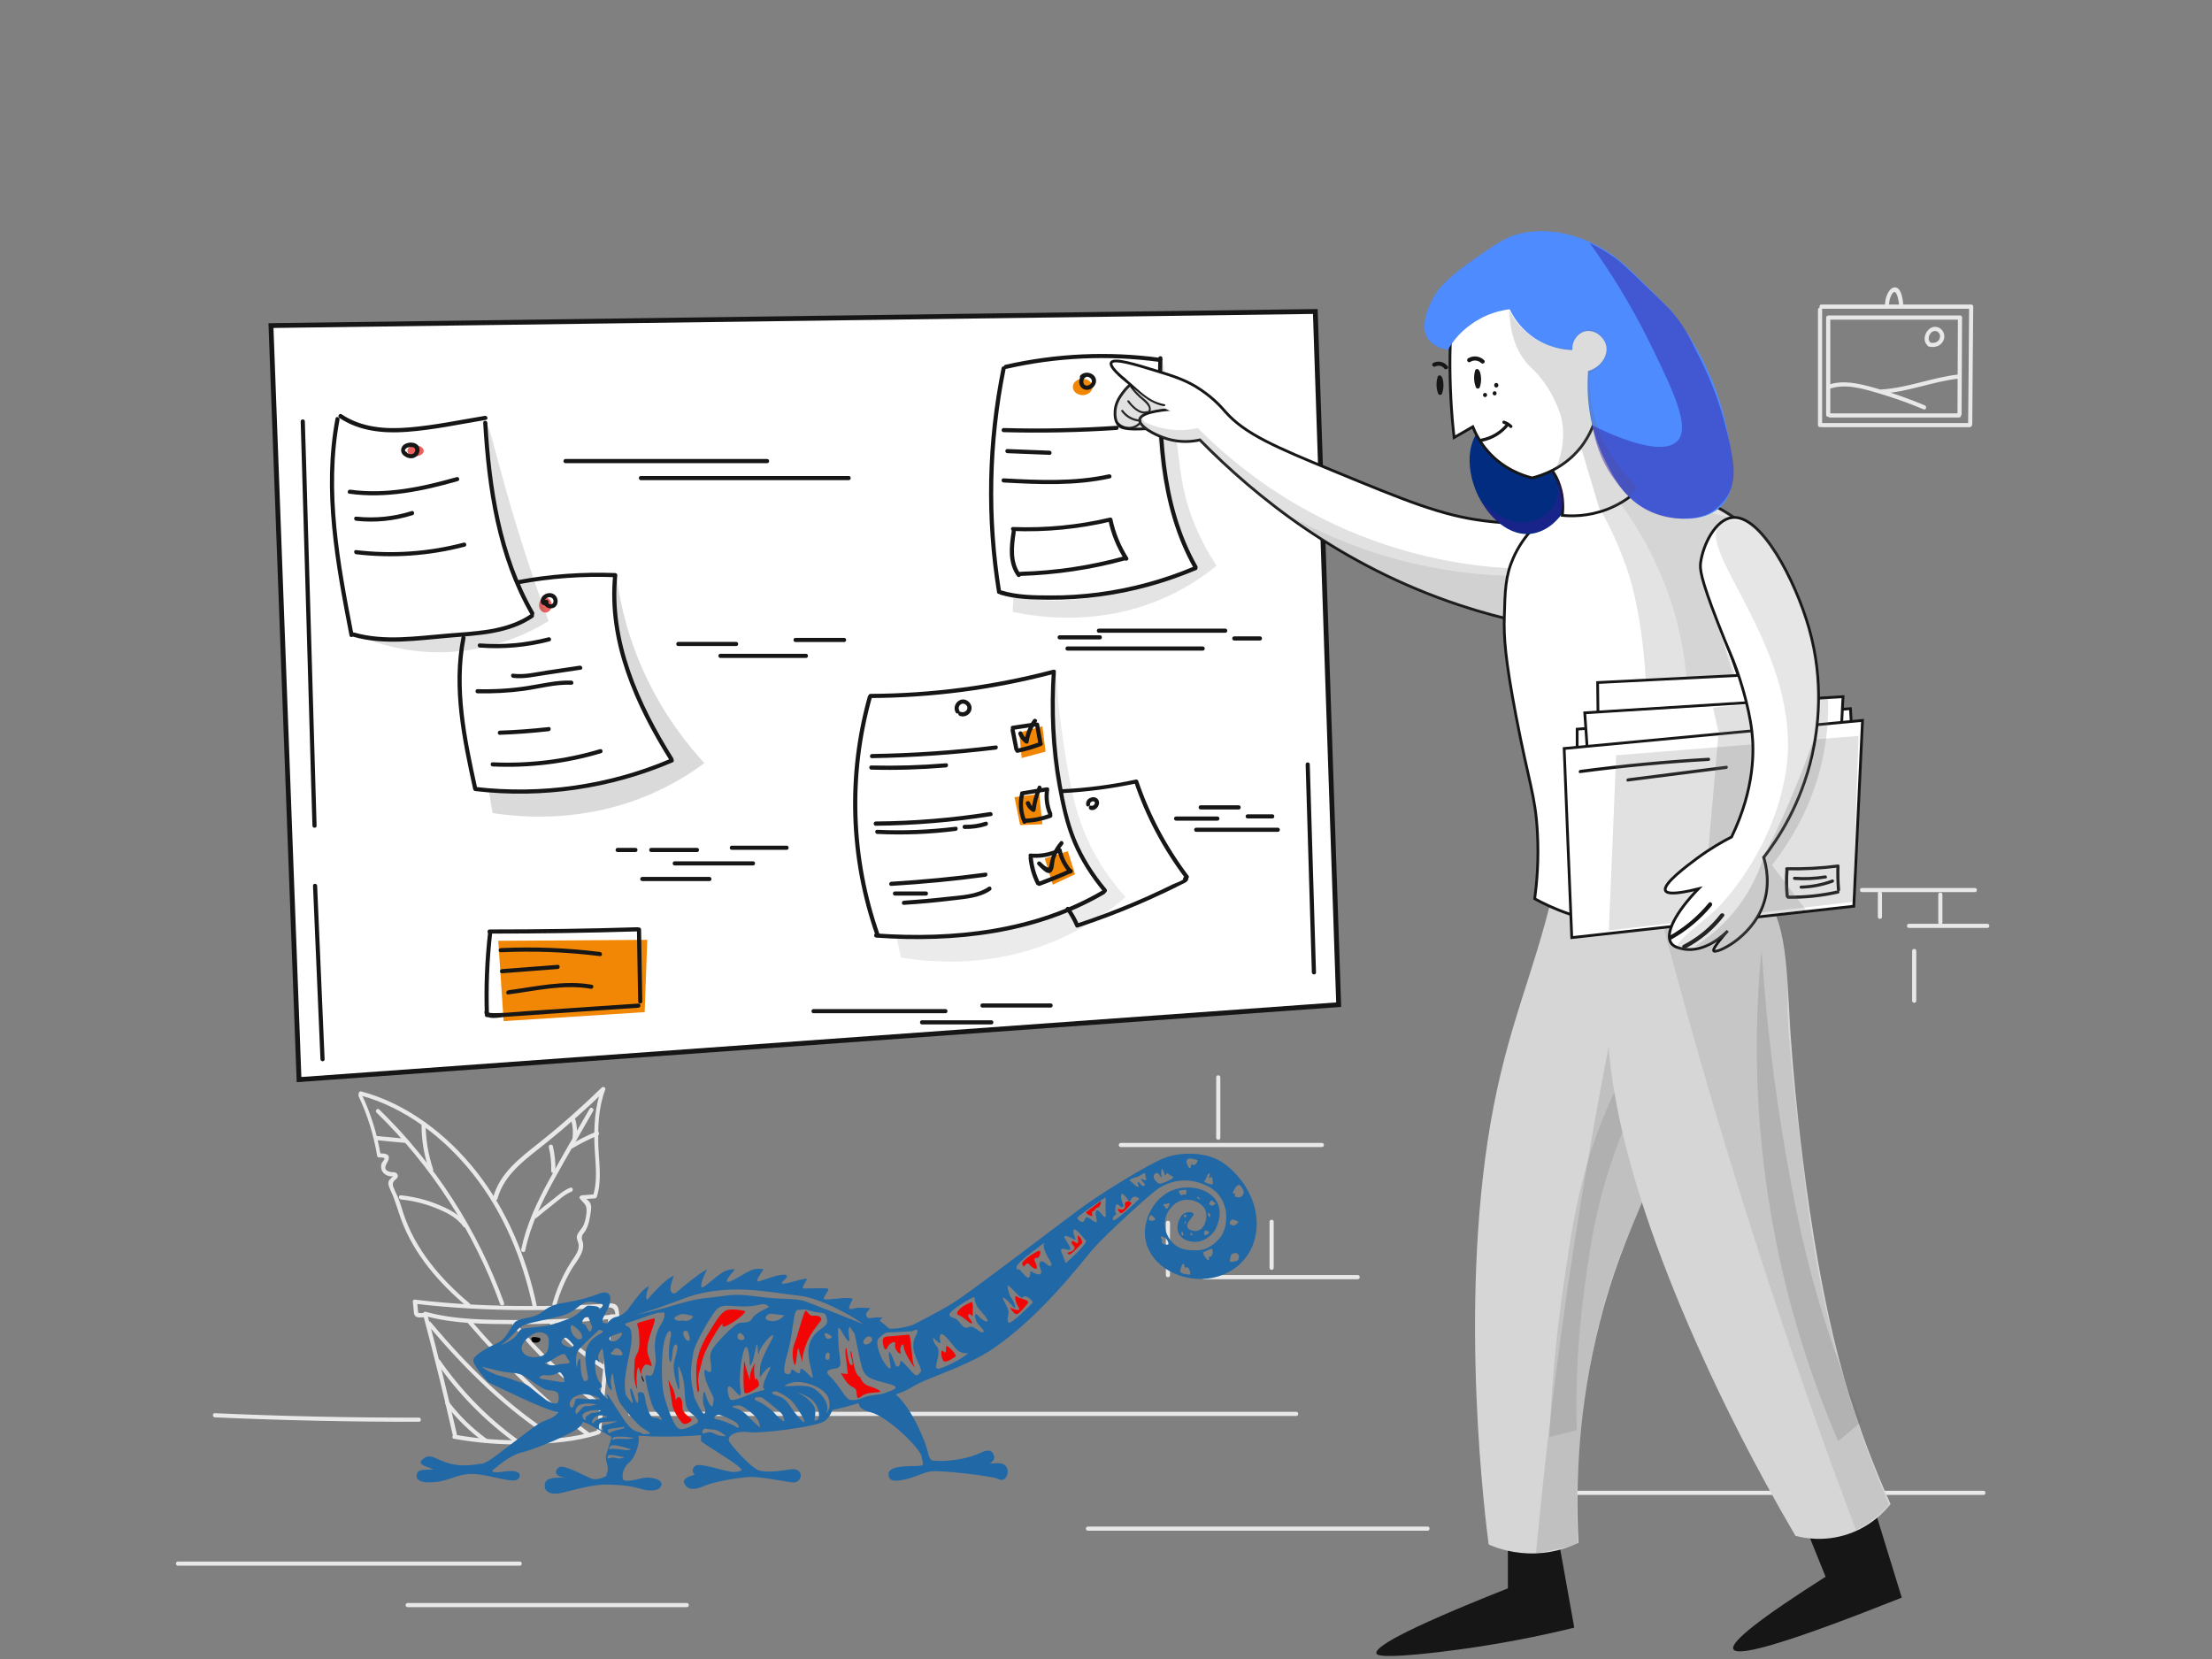 <?xml version="1.0" encoding="utf-8"?>
<!-- Generator: Adobe Illustrator 24.3.0, SVG Export Plug-In . SVG Version: 6.00 Build 0)  -->
<svg version="1.1" id="Layer_1" xmlns="http://www.w3.org/2000/svg" xmlns:xlink="http://www.w3.org/1999/xlink" x="0px" y="0px"
	 viewBox="0 0 1600 1200" style="enable-background:new 0 0 1600 1200;" xml:space="preserve">
<rect x="0" y="0" width="1600" height="1200" fill="#808080" stroke="none"/>
<style type="text/css">
	.st0{fill:#E8E8E8;}
	.st1{fill:#FFFFFF;stroke:#161616;stroke-width:3.5;}
	.st2{fill:#161616;}
	.st3{fill:#F28705;}
	.st4{fill:#EC615B;}
	.st5{opacity:0.21;fill:#6D6C6C;enable-background:new    ;}
	.st6{opacity:0.25;fill:#6D6C6C;enable-background:new    ;}
	.st7{opacity:0.14;fill:#6D6C6C;enable-background:new    ;}
	.st8{opacity:0.18;fill:#6D6C6C;enable-background:new    ;}
	.st9{fill:#D6D6D6;}
	.st10{opacity:0.2;fill:#6D6C6C;enable-background:new    ;}
	.st11{opacity:0.19;fill:#6D6C6C;enable-background:new    ;}
	.st12{opacity:0.15;fill:#6D6C6C;enable-background:new    ;}
	.st13{opacity:0.22;fill:#6D6C6C;enable-background:new    ;}
	.st14{fill:#FFFFFF;stroke:#161616;stroke-width:2;}
	.st15{fill:#FFFFFF;}
	.st16{opacity:0.11;fill:#6D6C6C;enable-background:new    ;}
	.st17{opacity:0.17;fill:#6D6C6C;enable-background:new    ;}
	.st18{fill:#012C7F;}
	.st19{fill:#4D8BFF;}
	.st20{opacity:0.24;fill:#6D6C6C;enable-background:new    ;}
	.st21{opacity:0.45;fill:#371B9B;enable-background:new    ;}
	.st22{opacity:0.43;fill:#371B9B;enable-background:new    ;}
	.st23{fill:#2168A6;}
	.st24{fill:#F20505;}
	.st25{fill:none;}
</style>
<path id="Shape" class="st0" d="M155.4,1025.2c49.2,2.2,98.4,3.3,147.6,3.2c1.9,0,1.9-3,0-3c-49.2,0.1-98.4-1-147.6-3.2
	C153.5,1022.1,153.5,1025.1,155.4,1025.2z M306,950.8c7.7,28.9,14.9,58,21.5,87.2c0.4,1.9,3.3,1.1,2.9-0.8
	c-6.7-29.2-13.8-58.3-21.5-87.2C308.4,948.2,305.5,949,306,950.8z M440,953c-2.8,27.5-5.6,55.1-8.3,82.6c-0.2,1.9,2.8,1.9,3,0
	c2.8-27.5,5.6-55.1,8.3-82.6C443.1,951.1,440.1,951.1,440,953L440,953z"/>
<path id="Shape_1_" class="st0" d="M328.3,1040.7c17.5,3.1,35.2,4.5,53,4c17-0.5,35.6-1.8,51.8-7.2c1.8-0.6,1-3.5-0.8-2.9
	c-16.1,5.3-34.2,6.6-51,7.1c-17.5,0.5-35-0.9-52.2-3.9C327.2,1037.4,326.4,1040.3,328.3,1040.7L328.3,1040.7z M307.2,951.8
	c20.7,5.8,43.2,5.9,64.6,6c23,0.2,46-1.1,68.8-3.7c1.9-0.2,1.9-3.2,0-3c-22.2,2.6-44.5,3.8-66.8,3.7c-21.7-0.1-44.7-0.1-65.8-5.9
	C306.1,948.4,305.3,951.3,307.2,951.8L307.2,951.8z"/>
<path id="Path" class="st0" d="M298.6,941.5c0.2,1.9,0.4,3.9,0.6,5.8c0.1,1.2,0.1,2.7,0.6,3.8c1.2,2.6,5.2,1.7,7.5,1.7
	c1.9,0,1.9-3,0-3h-3.4c-1.5,0-1.5-0.3-1.6-1.8c-0.2-2.2-0.4-4.3-0.6-6.5C301.4,939.6,298.4,939.5,298.6,941.5z"/>
<path id="Shape_2_" class="st0" d="M300.6,943.1c25,2.9,50.1,4.3,75.3,4.5c12.4,0.1,24.8-0.1,37.3-0.5c6.2-0.2,12.4-0.5,18.6-0.8
	c2.9-0.1,6.9-1.1,9.8-0.5c3.5,0.6,3.3,3.6,3.7,6.7c0.3-0.6,0.7-1.2,1-1.8h-3.9c-1.9-0.4-2.7,2.5-0.8,2.9c2,0.4,3.5,0.4,5.4,0
	c0.9-0.2,1.2-1.1,1-1.8c-0.5-3.5-0.1-7.9-4.3-8.8c-2.5-0.6-5.6,0.1-8.2,0.2c-3.3,0.2-6.5,0.3-9.8,0.5c-14,0.6-28.1,1-42.2,1
	c-27.8,0-55.5-1.3-83.1-4.6C298.7,939.9,298.7,942.9,300.6,943.1L300.6,943.1z M322.3,1015.8c8,10.5,17.4,19.6,28,27.4
	c1.6,1.1,3.1-1.5,1.5-2.6c-10.2-7.5-19.3-16.3-27-26.4C323.7,1012.7,321.1,1014.2,322.3,1015.8L322.3,1015.8z M315.6,985.3
	c15.6,22.5,34.8,42.2,57,58.3c1.6,1.1,3.1-1.5,1.5-2.6c-21.7-15.8-40.6-35.2-55.9-57.2C317.1,982.2,314.5,983.7,315.6,985.3z
	 M309.5,958.5c27,32,57,61.9,92.8,84.1c1.6,1,3.2-1.6,1.5-2.6c-35.6-22-65.4-51.7-92.2-83.6C310.4,954.9,308.3,957.1,309.5,958.5z
	 M338.2,956.8c25.7,29.9,54.2,58.3,86,81.7c1.6,1.1,3.1-1.5,1.5-2.6c-31.6-23.2-59.9-51.6-85.4-81.2
	C339,953.2,336.9,955.3,338.2,956.8L338.2,956.8z M371,958.9c17.4,21.3,37.4,40.3,59.6,56.6c1.6,1.1,3.1-1.5,1.5-2.6
	c-22-16.1-41.8-35-59-56.1C371.9,955.3,369.8,957.4,371,958.9z M397.8,957.8c11.2,12.6,24,23.4,38.2,32.5c1.6,1,3.1-1.6,1.5-2.6
	c-14-8.9-26.6-19.7-37.6-32C398.6,954.2,396.5,956.3,397.8,957.8L397.8,957.8z"/>
<path id="Path_1_" class="st0" d="M259.4,793c6.5,13.7,10.9,28.1,13.4,43.1c0.1,0.7,0.8,1.1,1.4,1.1s3.8-0.1,4,0.9
	c0.1,0.4-1.9,2.7-2.1,3.2c-0.6,1.6-0.6,3.5,0,5.1c0.8,1.9,2.3,3.2,4.1,3.9c0.6,0.3,1.3,0.4,2,0.5c0.6,0.1,1.2,0.1,1.8,0
	c0.8-0.1,0.7,0-0.2,0.4c-1,1.5-2.4,1.7-2.8,3.9c-0.3,2.1,0.7,4.1,1.5,5.9c3.3,7,5.2,14.4,7.9,21.7c9.3,24.8,27.1,45.3,47.2,62.2
	c1.5,1.2,3.6-0.9,2.1-2.1c-20.7-17.4-39.1-38.7-47.8-64.8c-1.1-3.4-2.1-6.8-3.3-10.1c-1-2.9-2.9-5.9-3.8-8.8c-1-1.6-0.9-3.4,0.4-5.2
	l1.2-0.9c0.3-0.5,0.9-0.8,1.2-1.4c0.4-1.1,0.1-2.1-0.7-2.9c-1.3-1.3-3.3-0.6-5-1.1c-6.5-1.9-1.2-6.3-0.7-9.5
	c0.7-4.2-4.5-3.7-7.3-3.9c0.5,0.4,1,0.7,1.4,1.1c-2.5-15.2-7.1-29.9-13.7-43.8C261.2,789.7,258.6,791.2,259.4,793L259.4,793z"/>
<path id="Path_2_" class="st0" d="M260.5,792.3c32.5,8.7,61,30.8,81.7,57c22,27.8,35.7,61.2,43.1,95.7c0.4,1.9,3.3,1.1,2.9-0.8
	c-7.5-35-21.5-68.8-43.8-97c-21-26.5-50-48.9-83-57.7C259.4,788.9,258.6,791.8,260.5,792.3z"/>
<path id="Path_3_" class="st0" d="M272.3,804.7c39.8,38.7,70.5,86.2,89.4,138.5c0.7,1.8,3.6,1,2.9-0.8
	c-19.1-52.7-50-100.7-90.2-139.8C273.1,801.2,270.9,803.3,272.3,804.7L272.3,804.7z"/>
<path id="Shape_3_" class="st0" d="M290,867.6c8.4,0.9,16.6,2.8,24.4,5.9c7.6,3,15.9,6.8,20.7,13.7c1.1,1.6,3.7,0.1,2.6-1.5
	c-4.8-6.9-12.3-10.8-19.9-14c-8.9-3.8-18.2-6.1-27.9-7.1C288.1,864.4,288.1,867.4,290,867.6L290,867.6z M304.9,812.8
	c-0.1,11.5,1.8,22.8,5.5,33.7c0.6,1.8,3.5,1,2.9-0.8c-3.6-10.6-5.4-21.6-5.4-32.9C307.9,810.9,304.9,810.9,304.9,812.8L304.9,812.8z
	 M359.8,867.2c4.9-18.3,21.2-29.2,35.1-40.4c14.8-11.9,29.1-24.6,42.7-37.8c-0.8-0.5-1.7-1-2.5-1.5c-4.5,12.1-5.4,24.8-5.2,37.6
	c0.2,12.8,3.1,27.5-1,39.9c0.5-0.4,1-0.7,1.4-1.1c-3.2,0.2-6.4,0.5-9.6,0.7c-1,0.1-2,1.3-1.3,2.3c2.3,3.1,5,4.1,4.9,8.7
	c0,3.2-0.8,6.9-1.9,9.9c-1.1,3.1-4,5.2-5,8.1c-0.8,2.6,1.2,4.8,1.2,7.4c0.1,4.3-3,7.9-5.2,11.3c-2.1,3.2-4,6.5-5.7,9.9
	c-3.4,6.7-6.1,13.6-8.1,20.8c-0.5,1.9,2.4,2.7,2.9,0.8c2.5-8.9,6.1-17.5,10.8-25.5c3.2-5.4,9.2-11.7,8.5-18.5
	c-0.3-2.7-1.7-3.5-0.5-6.6c0.1-0.1,1.9-2.5,2-2.7c1.9-3.1,2.8-6.6,3.4-10.1c0.4-2.6,1.2-5.8,0.8-8.4c-0.6-3.7-3.4-4-5.5-6.8
	c-0.4,0.8-0.9,1.5-1.3,2.3c3.2-0.2,6.4-0.5,9.6-0.7c0.7-0.1,1.2-0.4,1.4-1.1c3.8-11.6,1.5-25.1,1.1-37.1c-0.4-13.7,0.1-27.5,5-40.5
	c0.6-1.5-1.5-2.4-2.5-1.5c-14.5,14.1-29.7,27.6-45.6,40.2c-13.6,10.8-28.3,21.8-33,39.4C356.4,868.3,359.3,869.1,359.8,867.2
	L359.8,867.2z"/>
<path id="Path_4_" class="st0" d="M426.5,802c-9.8,17.1-19.8,34-29.2,51.3c-8.8,16-16.6,32.6-20.3,50.5c-0.4,1.9,2.5,2.7,2.9,0.8
	c3.8-18.3,11.9-35.1,20.9-51.4c9.2-16.7,18.9-33.1,28.3-49.7C430,801.9,427.4,800.3,426.5,802L426.5,802z"/>
<path id="Shape_4_" class="st0" d="M397,829.8c1.3,5.7,1.9,11.4,1.7,17.2c-0.1,1.9,2.9,1.9,3,0c0.2-6.1-0.4-12-1.8-18
	C399.4,827.1,396.6,827.9,397,829.8z M413.3,810.7c1.1,4.3,1.3,8.5,0.8,12.8c-0.2,1.9,2.8,1.9,3,0c0.6-4.6,0.3-9.1-0.9-13.6
	C415.7,808.1,412.8,808.9,413.3,810.7L413.3,810.7z M414,830.6c5.9-3.5,12-6.6,18.3-9.2c1.8-0.7,1-3.6-0.8-2.9
	c-6.6,2.7-12.9,5.9-19.1,9.5C410.8,829,412.3,831.6,414,830.6z M388.2,880.8c3.8-3.2,7.6-6.3,11.5-9.3c4.1-3.2,8.6-7.5,13.6-9.5
	c1.8-0.7,1-3.6-0.8-2.9c-4.5,1.7-8.2,5-12,8c-4.9,3.8-9.7,7.6-14.4,11.6C384.6,879.9,386.7,882,388.2,880.8L388.2,880.8z
	 M272.4,824.7c7,0.7,14,1.4,21,2c1.9,0.2,1.9-2.8,0-3c-7-0.7-14-1.4-21-2C270.5,821.5,270.5,824.5,272.4,824.7z M455.9,1024.2h481.7
	c1.9,0,1.9-3,0-3H455.9C453.9,1021.2,453.9,1024.2,455.9,1024.2z M879.7,779.2V823c0,1.9,3,1.9,3,0v-43.8
	C882.7,777.3,879.7,777.3,879.7,779.2z M810.7,829.7h145.5c1.9,0,1.9-3,0-3H810.7C808.8,826.7,808.7,829.7,810.7,829.7z"/>
<path id="Shape_5_" class="st0" d="M843.3,884.5v37.9c0,1.9,3,1.9,3,0v-37.9C846.3,882.5,843.3,882.5,843.3,884.5z M918.3,883.7
	v33.4c0,1.9,3,1.9,3,0v-33.4C921.3,881.8,918.3,881.8,918.3,883.7z M870.8,925.3h111.3c1.9,0,1.9-3,0-3H870.8
	C868.9,922.3,868.9,925.3,870.8,925.3z M786.9,1107.2h245.7c1.9,0,1.9-3,0-3H786.9C785,1104.2,785,1107.2,786.9,1107.2z
	 M1125.6,1081.3h309.1c1.9,0,1.9-3,0-3h-309.1C1123.7,1078.3,1123.7,1081.3,1125.6,1081.3z M128.7,1132.5H376c1.9,0,1.9-3,0-3H128.7
	C126.8,1129.5,126.8,1132.5,128.7,1132.5z M294.9,1162.5h201.9c1.9,0,1.9-3,0-3H294.9C292.9,1159.5,292.9,1162.5,294.9,1162.5z
	 M1318,307.5v-83.6c0-1.9-3-1.9-3,0v83.6C1315,309.4,1318,309.4,1318,307.5z"/>
<path id="Path_5_" class="st0" d="M1317.5,223.3h108.3c1.9,0,1.9-3,0-3h-108.3C1315.6,220.3,1315.6,223.3,1317.5,223.3z"/>
<path id="Path_6_" class="st0" d="M1424.3,222c-0.2,28.3-0.4,56.6-0.7,84.9c0,1.9,3,1.9,3,0c0.2-28.3,0.4-56.6,0.7-84.9
	C1427.3,220.1,1424.3,220.1,1424.3,222z"/>
<path id="Shape_6_" class="st0" d="M1318,309h106.8c1.9,0,1.9-3,0-3H1318C1316.1,306,1316.1,309,1318,309z M1320.9,229.7v70.4
	c0,1.9,3,1.9,3,0v-70.4C1323.9,227.8,1320.9,227.8,1320.9,229.7z"/>
<path id="Path_7_" class="st0" d="M1323.1,231.2h94.7c1.9,0,1.9-3,0-3h-94.7C1321.1,228.2,1321.1,231.2,1323.1,231.2z"/>
<path id="Path_8_" class="st0" d="M1416.2,230.4l-0.3,69.1c0,1.9,3,1.9,3,0l0.3-69.1C1419.2,228.5,1416.2,228.5,1416.2,230.4z"/>
<path id="Shape_7_" class="st0" d="M1323.7,302h93.3c1.9,0,1.9-3,0-3h-93.3C1321.8,299,1321.8,302,1323.7,302z M1323.1,281.3
	c11.5-4,23.6-0.4,34.8,2.9c11.4,3.3,22.6,7.3,33.5,11.9c1.8,0.7,2.6-2.2,0.8-2.9c-12.1-5.1-24.5-9.4-37.1-12.9
	c-10.7-2.9-22-5.7-32.8-1.9C1320.5,279,1321.3,281.9,1323.1,281.3z"/>
<path id="Shape_8_" class="st0" d="M1361.1,284.7c18.9-1.1,36.6-8.7,55.3-10.8c1.9-0.2,1.9-3.2,0-3c-18.7,2.1-36.4,9.6-55.3,10.8
	C1359.1,281.9,1359.1,284.9,1361.1,284.7z M1396.9,248.1c-4.2-2.4-0.4-10.3,4.1-8.4c2.4,1,2.9,3.9,1.6,6c-1.4,2.3-4.3,2.7-6.7,2
	c-1.9-0.5-2.7,2.4-0.8,2.9c4,1.1,8.5-0.1,10.5-4c1.8-3.5,0.4-8.1-3.4-9.7c-7.8-3.3-14.2,9.7-6.8,13.8
	C1397,251.6,1398.6,249,1396.9,248.1L1396.9,248.1z M1366.3,221.3c0.1-1.7,0.2-3.4,0.7-5c0.4-1.3,1.4-4.4,2.9-5
	c2.7-1,3.7,8.5,3.9,10.3c0.2,1.9,3.2,1.9,3,0c-0.3-3.5-1.1-14.5-6.7-13.7c-2.4,0.3-4.1,3-5,5c-1.2,2.6-1.6,5.5-1.7,8.3
	C1363.3,223.2,1366.3,223.2,1366.3,221.3L1366.3,221.3z M1383.1,687.8v36.1c0,1.9,3,1.9,3,0v-36.1
	C1386.1,685.9,1383.1,685.9,1383.1,687.8z"/>
<path id="Path_9_" class="st0" d="M1346.8,645.3h81.7c1.9,0,1.9-3,0-3h-81.7C1344.9,642.3,1344.9,645.3,1346.8,645.3z"/>
<path id="Shape_9_" class="st0" d="M1358.3,646.2v17c0,1.9,3,1.9,3,0v-17C1361.3,644.3,1358.3,644.3,1358.3,646.2z M1402,647.1v20.2
	c0,1.9,3,1.9,3,0v-20.2C1405,645.1,1402,645.1,1402,647.1z"/>
<path id="Path_10_" class="st0" d="M1380.8,671.2h56.7c1.9,0,1.9-3,0-3h-56.7C1378.9,668.2,1378.9,671.2,1380.8,671.2z"/>
<path id="Path_12_" class="st1" d="M968.3,726.7c-250.7,18.1-501.4,36.1-752,54.2c-6.8-181.8-13.6-363.6-20.3-545.4l755.4-10.2
	C957,392.4,962.6,559.5,968.3,726.7z"/>
<path id="Shape_14_" class="st2" d="M409,335h145.9c1.9,0,1.9-3,0-3H409C407.1,332,407.1,335,409,335z M463.6,347.3h150.3
	c1.9,0,1.9-3,0-3H463.6C461.6,344.3,461.6,347.3,463.6,347.3z M226.4,640.7c1.8,41.8,3.6,83.7,5.4,125.5c0.1,1.9,3.1,1.9,3,0
	c-1.8-41.8-3.6-83.7-5.4-125.5C229.3,638.8,226.3,638.8,226.4,640.7z M446.7,616.3h13c1.9,0,1.9-3,0-3h-13
	C444.8,613.3,444.8,616.3,446.7,616.3z M471,616.3h33.2c1.9,0,1.9-3,0-3H471C469.1,613.3,469.1,616.3,471,616.3z M529.3,614.7H569
	c1.9,0,1.9-3,0-3h-39.7C527.4,611.7,527.4,614.7,529.3,614.7z M464.6,637.3h48.6c1.9,0,1.9-3,0-3h-48.6
	C462.6,634.3,462.6,637.3,464.6,637.3z M488,626h56.7c1.9,0,1.9-3,0-3H488C486.1,623,486.1,626,488,626z M588.4,732.9h95.5
	c1.9,0,1.9-3,0-3h-95.5C586.5,729.9,586.5,732.9,588.4,732.9z M666.9,741h50.2c1.9,0,1.9-3,0-3h-50.2C665,738,665,741,666.9,741z
	 M710.6,728.8H760c1.9,0,1.9-3,0-3h-49.4C708.7,725.8,708.7,728.8,710.6,728.8z M794.8,457.7h91.5c1.9,0,1.9-3,0-3h-91.5
	C792.9,454.7,792.9,457.7,794.8,457.7z M766.5,462.5h29.1c1.9,0,1.9-3,0-3h-29.1C764.5,459.5,764.5,462.5,766.5,462.5z M772.1,470.6
	H870c1.9,0,1.9-3,0-3h-97.9C770.2,467.6,770.2,470.6,772.1,470.6z M892.8,463.3h18.6c1.9,0,1.9-3,0-3h-18.6
	C890.8,460.3,890.8,463.3,892.8,463.3z M868.5,585.5H896c1.9,0,1.9-3,0-3h-27.5C866.5,582.5,866.5,585.5,868.5,585.5z M850.7,593.6
	h29.9c1.9,0,1.9-3,0-3h-29.9C848.7,590.6,848.7,593.6,850.7,593.6z M865.2,601.7h59.1c1.9,0,1.9-3,0-3h-59.1
	C863.3,598.7,863.3,601.7,865.2,601.7z M902.5,592h17.8c1.9,0,1.9-3,0-3h-17.8C900.5,589,900.5,592,902.5,592z M490.6,467.3h41.9
	c1.9,0,1.9-3,0-3h-41.9C488.7,464.3,488.7,467.3,490.6,467.3z M521.1,475.9H583c1.9,0,1.9-3,0-3h-61.9
	C519.2,472.9,519.1,475.9,521.1,475.9z M575.4,464.4h35.2c1.9,0,1.9-3,0-3h-35.2C573.5,461.4,573.5,464.4,575.4,464.4z M217.5,304.8
	l6.6,227.8c0.6,21.6,1.2,43.1,1.9,64.7c0.1,1.9,3.1,1.9,3,0l-6.6-227.8c-0.6-21.6-1.2-43.1-1.9-64.7
	C220.5,302.9,217.5,302.9,217.5,304.8z M944.4,552.9l4.5,150.5c0.1,1.9,3.1,1.9,3,0l-4.5-150.5C947.4,551,944.4,551,944.4,552.9
	L944.4,552.9z"/>
<path id="Shape_15_" class="st3" d="M737.3,529.9c0.6,6.1,1.2,12.3,1.7,18.4c5.8-1.5,11.5-3.1,17.3-4.6c-0.8-6.1-1.5-12.3-2.3-18.4
	C748.4,526.8,742.9,528.4,737.3,529.9z M733.8,576.6c6-0.8,11.9-1.5,17.9-2.3c0.8,7.3,1.5,14.6,2.3,21.9c-5.4,0.2-10.8,0.4-16.1,0.6
	C736.5,590,735.2,583.3,733.8,576.6L733.8,576.6z M755.7,620.9c1.9,6.3,3.8,12.7,5.8,19c5.4-2.5,10.8-5,16.1-7.5
	c-1.7-5.6-3.5-11.1-5.2-16.7C766.9,617.5,761.3,619.2,755.7,620.9L755.7,620.9z"/>
<path id="Path_13_" class="st3" d="M360.4,680.5c1.3,19.4,2.6,38.8,3.9,58.1c34-2.2,68-4.3,102-6.5c0.6-17.4,1.3-34.9,1.9-52.3
	C432.3,680.1,396.3,680.3,360.4,680.5L360.4,680.5z"/>
<ellipse id="Oval" class="st3" cx="783.1" cy="279.9" rx="7.1" ry="5.9"/>
<ellipse id="Oval_1_" class="st4" cx="300.6" cy="326.1" rx="5.9" ry="3.9"/>
<ellipse id="Oval_2_" class="st4" cx="394.5" cy="437.7" rx="4.6" ry="5.4"/>
<path id="Path_14_" class="st5" d="M352.3,308.4c1.8-0.3,5.3,16.4,13.9,46.7c11.3,39.9,22.5,72.1,30.6,94.1
	c-12.3,7.6-39.8,22.1-77.3,22.6c-26.5,0.3-47.4-6.5-59.8-11.7c24.3,2.7,43.9,2,57.6,0.7c21.7-2,17.9-4.3,34.3-5.1
	c6.8-0.3,15.7-0.3,24.8-5.8c3.3-2,5.7-4.2,7.3-5.8c-6.4-13.2-14.6-32.6-21.2-56.9C352,347.7,349.7,308.9,352.3,308.4L352.3,308.4z"
	/>
<path id="Path_15_" class="st6" d="M446,416.9c1.6,12.7,4.5,26.9,9.3,42.1c13.7,43.2,36.8,74,54.2,93c-10.4,7.7-23.3,15.7-38.8,22.4
	c-47,20.3-90.9,17.3-114.4,13.7l-2.7-15.9c10,0.3,20.6,0.1,31.7-0.5c39.6-2.5,73.6-11.4,100.7-21.3c-8.6-14.6-14.8-27.2-19.1-36.7
	c-10.4-22.7-18.1-39.8-20.8-62.9C444.4,436.7,445.1,424.8,446,416.9L446,416.9z"/>
<path id="Path_16_" class="st7" d="M763.9,483.1c1,22.8,3.4,41.7,5.5,55.3c4.9,31.2,8.5,52.8,21.3,77.1c8,15.1,17,26.2,23.5,33.4
	c-11.3,9.7-26.5,20.7-46,29.5c-49,22.3-95,17.8-116.5,14.2c-1.1-4.9-2.2-9.8-3.3-14.8c2.7,0.2,6.9,0.4,12,0.5c17,0.4,52.4,1,93-12.6
	c11.4-3.8,27.4-10.2,45.4-20.8c-7.1-9.5-14.1-20.8-20.2-33.9C754.5,559.3,759.3,509.1,763.9,483.1L763.9,483.1z"/>
<path id="Path_17_" class="st8" d="M840.5,258.8c2,9.3,4.9,23.5,7.8,41.2c5.4,34.2,5,46.6,11.3,66.8c3.3,10.5,9.2,25.4,20.3,42.4
	c-9.3,7.6-20.9,15.5-35.2,22.1c-46.8,21.7-91.6,15.6-112.2,11.3c0.2-4,0.4-8,0.6-11.9c2.6,0.7,6.5,1.6,11.3,2.4
	c6.3,1,29.6,4.4,73.4-6.6c12.1-3,28.4-7.8,47.1-15.5c-3.6-6.4-8.9-16.4-13.7-29.2c-14-37.1-13.9-69.3-13.7-85.9
	C837.6,286.8,838.2,274.1,840.5,258.8L840.5,258.8z"/>
<path id="Path_18_" class="st2" d="M242.7,302.7c-9.9,52.4,0.1,105.4,10.1,157c0.4,1.9,3.3,1.1,2.9-0.8
	c-9.9-51-19.8-103.5-10.1-155.4C245.9,301.7,243,300.8,242.7,302.7z"/>
<path id="Shape_16_" class="st2" d="M245.5,302.3c14.3,9.6,31.6,11.3,48.5,10.1c19.3-1.4,38.4-5.5,57.5-8.7c1.9-0.3,1.1-3.2-0.8-2.9
	c-18.3,3-36.6,6.9-55.1,8.4c-16.9,1.4-34.2,0.1-48.6-9.6C245.4,298.6,243.9,301.2,245.5,302.3L245.5,302.3z M349.5,305.8
	c2.8,47.8,10,96.6,34.2,138.6c1,1.7,3.6,0.2,2.6-1.5c-23.9-41.6-31-89.9-33.8-137.1C352.4,303.9,349.4,303.9,349.5,305.8z"/>
<path id="Shape_17_" class="st2" d="M255.3,460.5c22.7,6.6,47.1,2.6,70.2,0.7c20.5-1.7,42.5-2.5,60.1-14.5c1.6-1.1,0.1-3.7-1.5-2.6
	c-17.7,12.1-39.9,12.5-60.5,14.2c-22.2,1.8-45.6,5.5-67.5-0.8C254.2,457.1,253.4,460,255.3,460.5L255.3,460.5z M293.7,326.7
	c-2-0.9,0.2-2.8,1.4-3.1c1.5-0.4,4.4-0.6,5.1,1.1c0.5,1.3-0.3,3-1.5,3.5c-1.9,0.9-4-0.2-5.3-1.5c-1.4-1.4-3.5,0.7-2.1,2.1
	c2.5,2.5,6.6,3.8,9.7,1.5c2.5-1.8,3.4-5.8,1.3-8.2c-2.4-2.7-7.5-2.4-10.2-0.4c-2.4,1.8-2.9,6.1,0.2,7.5
	C294,330.1,295.5,327.5,293.7,326.7L293.7,326.7z"/>
<path id="Shape_18_" class="st2" d="M333.8,460.9c-7.2,36.5,0.5,73.4,8.3,109.2c0.4,1.9,3.3,1.1,2.9-0.8
	c-7.7-35.2-15.3-71.6-8.3-107.6C337.1,459.8,334.2,459,333.8,460.9L333.8,460.9z M375.1,422.6c23.1-4.4,46.5-6,69.9-5.1l-1.5-1.5
	c-4.7,48.2,15.9,94.1,40.9,134c1,1.6,3.6,0.1,2.6-1.5c-24.7-39.5-45.2-84.8-40.5-132.5c0.1-0.8-0.8-1.5-1.5-1.5
	c-23.7-0.9-47.4,0.8-70.7,5.2C372.4,420.1,373.2,423,375.1,422.6L375.1,422.6z"/>
<path id="Shape_19_" class="st2" d="M343.7,572.2c48.6,5.7,97.9-1.6,142.9-20.8c1.8-0.8,0.2-3.3-1.5-2.6
	c-44.4,19-93.4,26-141.4,20.4C341.8,569,341.8,572,343.7,572.2L343.7,572.2z M393.9,434.9c0-0.1,0.3-0.6,0.3-0.8
	c0.1-0.4,0.4-0.8,0.7-1.1c0.6-0.5,1.3-0.9,2.1-1c1.5-0.2,2.9,0.6,3.3,2.1c0.3,1.2-0.2,2.8-1.6,3c-1.3,0.2-2.5-0.7-2.7-2
	c-0.3-1.9-3.2-1.1-2.9,0.8c0.5,3.5,5,5.2,7.9,3.5c3.2-1.9,3-6.8,0.3-9.1c-3-2.5-8-1.2-9.7,2.2c-0.8,1.7-0.8,4,1.1,5
	c1.5,0.8,3.7,0.1,4.1-1.8C397.1,433.8,394.2,433,393.9,434.9L393.9,434.9z M252.6,357.1c26.6,3.7,53-1.8,78.5-9.1
	c1.9-0.5,1.1-3.4-0.8-2.9c-25,7.1-50.9,12.7-76.9,9.1C251.5,353.9,250.7,356.8,252.6,357.1L252.6,357.1z M257.6,376.7
	c13.8,1.5,27.6,0.1,40.9-4.1c1.8-0.6,1.1-3.5-0.8-2.9c-13,4.1-26.5,5.4-40.1,4C255.7,373.5,255.7,376.5,257.6,376.7L257.6,376.7z
	 M257.6,400.9c26.4,3.1,53,1.2,78.6-5.5c1.9-0.5,1.1-3.4-0.8-2.9c-25.4,6.7-51.7,8.5-77.8,5.4C255.7,397.6,255.7,400.6,257.6,400.9z
	 M356.4,554.4c26.5,1.2,53-2,78.4-9.6c1.8-0.5,1.1-3.4-0.8-2.9c-25.2,7.5-51.3,10.7-77.6,9.5C354.4,551.3,354.4,554.3,356.4,554.4z
	 M361.5,531.5c11.8-0.4,23.6-1.3,35.4-2.6c1.9-0.2,1.9-3.2,0-3c-11.8,1.3-23.5,2.2-35.4,2.6C359.6,528.6,359.6,531.6,361.5,531.5z
	 M371.1,490.3c7.8,1,15.9-1,23.6-2.1c8.5-1.3,16.9-2.5,25.4-3.8c1.9-0.3,1.1-3.2-0.8-2.9c-7.8,1.2-15.7,2.4-23.5,3.5
	c-8.1,1.2-16.5,3.4-24.7,2.3C369.2,487,369.2,490,371.1,490.3z M724.5,266.1c-10.9,53.5-12,108.5-3.3,162.4c0.3,1.9,3.2,1.1,2.9-0.8
	c-8.6-53.3-7.4-107.9,3.3-160.8C727.8,265,724.9,264.2,724.5,266.1z"/>
<path id="Path_19_" class="st2" d="M727.9,266.8c36.3-8.3,73.8-10,110.8-5c1.9,0.3,2.7-2.6,0.8-2.9c-37.5-5.1-75.5-3.4-112.4,5
	C725.3,264.4,726.1,267.3,727.9,266.8L727.9,266.8z"/>
<path id="Path_20_" class="st2" d="M837.8,259.1c-1.1,51.5-0.4,105.9,25.7,152c1,1.7,3.5,0.2,2.6-1.5
	c-25.8-45.6-26.4-99.5-25.3-150.5C840.9,257.2,837.9,257.2,837.8,259.1L837.8,259.1z"/>
<path id="Shape_20_" class="st2" d="M723.5,430.1c11.2,3.4,23.2,3.6,34.8,3.7c12.5,0.1,25-0.7,37.5-2.4c23.9-3.2,47.2-9.7,69.5-19.1
	c1.8-0.7,0.2-3.3-1.5-2.6c-22.3,9.4-45.8,15.8-69.8,18.9c-11.2,1.4-22.5,2.2-33.8,2.1c-11.9,0-24.4-0.1-35.8-3.6
	C722.4,426.7,721.7,429.6,723.5,430.1L723.5,430.1z M784.7,270c-3.4,1.2-4.9,5.1-3.7,8.4c1.4,3.7,5.7,4.6,8.9,2.4
	c3.1-2.2,4.1-6.6,1.1-9.4c-2.6-2.4-7.1-2.5-9.5,0.1c-1.3,1.4,0.8,3.5,2.1,2.1c3-3.2,8.9,1.3,4.8,4.5c-1.6,1.2-3.9,1.2-4.6-0.9
	c-0.5-1.6,0-3.8,1.7-4.4C787.3,272.2,786.5,269.3,784.7,270L784.7,270z M726,312.6c27.3,0.7,54.5,0.2,81.7-1.6c1.9-0.1,1.9-3.1,0-3
	c-27.2,1.8-54.5,2.4-81.7,1.6C724,309.6,724,312.6,726,312.6z M728.7,327.8c10.2,0.4,20.4,0.8,30.5,1.2c1.9,0.1,1.9-2.9,0-3
	c-10.2-0.4-20.4-0.8-30.5-1.2C726.7,324.7,726.7,327.7,728.7,327.8z M725.9,349c25.7,1.4,51.7,2.6,77-3c1.9-0.4,1.1-3.3-0.8-2.9
	c-25.1,5.5-50.8,4.3-76.2,2.9C724,345.9,724,348.9,725.9,349z M353.1,674.1c-2.3,20-3.1,40.1-2.4,60.2c0.1,1.9,3.1,1.9,3,0
	c-0.7-20.1,0.1-40.2,2.4-60.2C356.3,672.2,353.3,672.2,353.1,674.1z"/>
<path id="Path_21_" class="st2" d="M354.1,675.3c35.6,0,71.3-0.5,106.9-1.6c1.9-0.1,1.9-3.1,0-3c-35.6,1.1-71.3,1.6-106.9,1.6
	C352.2,672.3,352.2,675.3,354.1,675.3z"/>
<path id="Path_22_" class="st2" d="M460.7,672.3l0.9,52.1c0,1.9,3,1.9,3,0l-0.9-52.1C463.7,670.4,460.6,670.4,460.7,672.3z"/>
<path id="Shape_21_" class="st2" d="M350.4,732.1c0.2,6.5,11.5,3.6,15.2,3.4c10.6-0.7,21.2-1.4,31.7-2.2c21.5-1.5,43-2.9,64.5-4.4
	c1.9-0.1,1.9-3.1,0-3c-18.3,1.2-36.5,2.5-54.8,3.7l-26.1,1.8c-2.6,0.2-27.5,2.6-27.6,0.7C353.4,730.2,350.4,730.2,350.4,732.1
	L350.4,732.1z M362.2,688.8c24-1.1,48-0.2,71.8,2.8c1.9,0.2,1.9-2.8,0-3c-23.8-3-47.8-3.9-71.8-2.8
	C360.2,685.9,360.2,688.9,362.2,688.8z M363.1,704c13.4-1,26.9-2.1,40.3-3.1c1.9-0.1,1.9-3.1,0-3c-13.4,1-26.9,2.1-40.3,3.1
	C361.2,701.1,361.2,704.1,363.1,704z M367.6,719.3c19.3-2.5,40.3-7.6,59.7-4.1c1.9,0.3,2.7-2.5,0.8-2.9c-19.8-3.6-40.8,1.4-60.5,4
	C365.8,716.6,365.7,719.6,367.6,719.3z M627.7,503.9c-15.9,56.6-13.9,117.2,5.6,172.7c0.6,1.8,3.5,1,2.9-0.8
	c-19.3-55-21.3-115-5.6-171.1C631.1,502.8,628.2,502,627.7,503.9L627.7,503.9z"/>
<path id="Path_23_" class="st2" d="M629.7,504.9c44.5-0.2,88.8-6,131.9-17.3c1.9-0.5,1.1-3.4-0.8-2.9c-42.8,11.2-86.8,17-131.1,17.2
	C627.7,501.9,627.7,504.9,629.7,504.9z"/>
<path id="Path_24_" class="st2" d="M760.8,485.8c-1.8,27.8-0.6,55.8,4.4,83.3c2.5,13.9,5.5,27.8,11,40.8c5.5,12.9,13.1,24.6,22,35.3
	c1.2,1.5,3.4-0.6,2.1-2.1c-9.1-10.9-16.8-23-22.2-36.2c-5.1-12.6-7.9-26.1-10.2-39.4c-4.8-26.9-5.9-54.4-4.2-81.7
	C763.9,483.9,760.9,483.9,760.8,485.8L760.8,485.8z"/>
<path id="Shape_22_" class="st2" d="M633.7,678.2c56.6,4,115.7-2.4,165.3-31.6c1.7-1,0.2-3.6-1.5-2.6
	c-49.3,29-107.8,35.1-163.8,31.2C631.8,675,631.8,678,633.7,678.2z M693.9,513.9c-1.7-2.9,1.7-6.5,4.6-4.2c3.1,2.5-0.2,6.5-3.5,5.2
	c-1.8-0.7-2.6,2.2-0.8,2.9c2.7,1.1,6-0.1,7.6-2.5c1.8-2.7,1-6.1-1.5-8c-5.4-4.3-12.2,2.4-9,8.1C692.3,517.1,694.9,515.6,693.9,513.9
	L693.9,513.9z M630.7,548.4c29.9-0.5,59.8-2.6,89.6-6.2c1.9-0.2,1.9-3.2,0-3c-29.7,3.7-59.6,5.7-89.6,6.2
	C628.8,545.5,628.8,548.5,630.7,548.4z M731,528.3c0.9,4.6,1.8,9.3,2.7,13.9c0.4,1.9,3.3,1.1,2.9-0.8c-0.9-4.6-1.8-9.3-2.7-13.9
	C733.6,525.6,730.7,526.4,731,528.3z"/>
<path id="Path_25_" class="st2" d="M733,527.9c5.5-0.8,11-1.6,16.6-2.5c1.9-0.3,1.1-3.2-0.8-2.9c-5.5,0.8-11,1.6-16.6,2.5
	C730.3,525.3,731.1,528.2,733,527.9z"/>
<path id="Path_26_" class="st2" d="M748.7,524.5c0.8,4.3,1.5,8.6,2.3,12.8c0.3,1.9,3.2,1.1,2.9-0.8c-0.8-4.3-1.5-8.6-2.3-12.8
	C751.3,521.9,748.4,522.7,748.7,524.5z"/>
<path id="Shape_23_" class="st2" d="M736.2,544.5c5.9-1.2,11.5-2.8,17.1-5c1.8-0.7,1-3.6-0.8-2.9c-5.6,2.1-11.3,3.8-17.1,5
	C733.5,542,734.3,544.9,736.2,544.5z M736.7,531.3c1.1,2.5,2.6,4.5,4.8,6.2c0.8,0.6,2.3,0.6,2.5-0.7c0.8-5.4,2.7-10.2,5.9-14.7
	c1.1-1.6-1.5-3.1-2.6-1.5c-3.3,4.6-5.4,9.8-6.2,15.4c0.8-0.2,1.7-0.4,2.5-0.7c-1.9-1.5-3.3-3.3-4.3-5.6
	C738.5,528,735.9,529.5,736.7,531.3L736.7,531.3z M737.8,574.2c-1.6,7.2-0.9,14.2,2,20.9c0.8,1.8,3.3,0.2,2.6-1.5
	c-2.6-5.9-3.1-12.3-1.7-18.6C741.1,573.1,738.2,572.3,737.8,574.2z"/>
<path id="Path_27_" class="st2" d="M739.8,575.2c6-1,12-1.9,18-2.9l-1.8-1.8c-1,6.4-0.3,12.5,2.2,18.5c0.7,1.8,3.6,1,2.9-0.8
	c-2.3-5.4-3.1-11.1-2.2-16.9c0.2-1.2-0.6-2-1.8-1.8c-6,0.9-12,1.9-18,2.9C737.1,572.6,737.9,575.5,739.8,575.2L739.8,575.2z"/>
<path id="Shape_24_" class="st2" d="M741.1,595.2c6.6-0.2,12.9-1.5,19.1-3.7c1.8-0.7,1-3.6-0.8-2.9c-5.9,2.2-12,3.4-18.3,3.6
	C739.2,592.2,739.2,595.2,741.1,595.2L741.1,595.2z M742,581.3c0.9,2.6,2.4,4.4,4.8,5.8c1.1,0.6,2.1-0.2,2.3-1.3
	c0.6-5.3,2-10.4,4.2-15.3c0.8-1.7-1.8-3.3-2.6-1.5c-2.4,5.4-3.9,11-4.6,16.8c0.8-0.4,1.5-0.9,2.3-1.3c-1.7-1-2.7-2.2-3.4-4.1
	C744.3,578.7,741.4,579.5,742,581.3L742,581.3z M744,620.6c0.7,6.7,2.5,13,5.5,19c0.8,1.7,3.4,0.2,2.6-1.5c-2.7-5.5-4.4-11.4-5-17.5
	C746.8,618.7,743.8,618.7,744,620.6z"/>
<path id="Path_28_" class="st2" d="M745.4,620.3c7.7,0.7,14.9-0.7,21.8-4.1c-0.7-0.3-1.5-0.6-2.2-0.9c1.3,6.1,4,11.4,8.2,16.1
	c1.3,1.4,3.4-0.7,2.1-2.1c-3.8-4.3-6.2-9.1-7.4-14.7c-0.2-1-1.4-1.3-2.2-0.9c-6.4,3.1-13.2,4.3-20.3,3.7
	C743.5,617.2,743.5,620.2,745.4,620.3z"/>
<path id="Shape_25_" class="st2" d="M752.2,640.7c7.8-2.9,15.5-6,23-9.4c1.8-0.8,0.2-3.4-1.5-2.6c-7.3,3.3-14.8,6.3-22.3,9.1
	C749.6,638.5,750.4,641.4,752.2,640.7z M750.6,625.6c2.4,2.1,7.9,9.3,10.7,4c1.3-2.4,1-5.7,1.8-8.4c1.2-3.8,3.2-7.3,5.8-10.3
	c1.2-1.5-0.9-3.6-2.1-2.1c-2.8,3.3-5,6.9-6.3,11.1c-0.6,1.9-1.1,3.9-1.4,5.9c-0.4,2.5-1.1,1.9-3,0.7c-1.2-0.8-2.3-2-3.4-3
	C751.3,622.2,749.2,624.3,750.6,625.6L750.6,625.6z M633.4,597.3c28-0.3,55.9-2.6,83.5-7c1.9-0.3,1.1-3.2-0.8-2.9
	c-27.4,4.3-55,6.6-82.7,6.8C631.5,594.3,631.5,597.3,633.4,597.3z M630.2,556.7c18.1,0.5,36.1-0.1,54.1-1.6c1.9-0.2,1.9-3.2,0-3
	c-18,1.5-36.1,2-54.1,1.6C628.3,553.6,628.3,556.6,630.2,556.7z M634.5,603.2c19,0.9,38,0.2,56.8-2.2c1.9-0.2,1.9-3.2,0-3
	c-18.9,2.3-37.9,3.1-56.8,2.2C632.6,600.1,632.6,603.1,634.5,603.2z M697.7,599.6c5.4,0.1,10.7-0.6,15.9-2.3c1.8-0.6,1-3.5-0.8-2.9
	c-4.9,1.6-9.9,2.3-15.1,2.2C695.8,596.6,695.8,599.6,697.7,599.6L697.7,599.6z M644.7,640.8c22.8-1.4,45.5-3.5,68.1-6.6
	c1.9-0.3,1.9-3.3,0-3c-22.6,3-45.3,5.2-68.1,6.6C642.7,637.9,642.7,640.9,644.7,640.8z M647.3,647.8h22.5c1.9,0,1.9-3,0-3h-22.5
	C645.4,644.8,645.4,647.8,647.3,647.8z M653.8,654.5c11.7-0.7,23.4-1.8,35.1-3.2c9.4-1.2,19.5-1.7,27.6-7.2c1.6-1.1,0.1-3.7-1.5-2.6
	c-8.5,5.8-19.9,6.1-29.8,7.2c-10.4,1.2-20.9,2.1-31.3,2.8C651.9,651.6,651.8,654.6,653.8,654.5L653.8,654.5z M768,573.7
	c18.2-0.9,36.3-3.3,54.2-7.1c-0.6-0.3-1.2-0.7-1.8-1c8.4,25,20.8,48.3,36.7,69.4c1.1,1.5,3.8,0,2.6-1.5
	c-15.7-20.8-28-43.9-36.4-68.6c-0.3-0.8-1-1.2-1.8-1c-17.6,3.8-35.4,6.1-53.4,7C766,570.8,766,573.8,768,573.7L768,573.7z"/>
<path id="Shape_26_" class="st2" d="M771.1,658.1c2.7,3.8,4.9,7.8,6.8,12.1c0.2,0.6,1.1,0.9,1.7,0.7c14.7-4.9,29.2-10.3,43.4-16.4
	c7.2-3.1,14.3-6.3,21.4-9.7c3.4-1.6,6.8-3.3,10.1-5c2-1,4.3-1.6,5-3.8c0.2-0.6-0.1-1.4-0.7-1.7c-0.9-0.5-1.4-0.5-2.3,0
	c-0.6,0.3-0.9,1.1-0.7,1.7c0,0.1,0.1,0.2,0.1,0.3c0.5,1.9,3.4,1.1,2.9-0.8c0-0.1-0.1-0.2-0.1-0.3c-0.2,0.6-0.5,1.1-0.7,1.7h-0.7
	c-0.2-0.6-0.5-1.1-0.7-1.7c-0.6,1.8-6.9,3.7-8.6,4.6c-2.8,1.4-5.6,2.7-8.5,4.1c-6.7,3.2-13.5,6.2-20.4,9.1
	c-13.2,5.6-26.7,10.6-40.3,15.1c0.6,0.2,1.1,0.5,1.7,0.7c-1.8-4.3-4.1-8.3-6.8-12.1C772.6,655,770,656.5,771.1,658.1L771.1,658.1z
	 M788.5,581.5c-0.2-1.3,2.2-2.5,3.1-1.6c1.2,1.2-0.8,3.4-2.2,2.9c-1.8-0.7-2.6,2.2-0.8,2.9c4.3,1.6,8.5-4.6,5.2-7.9
	c-1.5-1.5-3.8-1.4-5.6-0.5c-1.9,1-2.9,2.9-2.5,5C785.9,584.2,788.8,583.3,788.5,581.5z M345.4,501.5c11.1,0.2,22.3-0.3,33.3-1.8
	c11.5-1.6,22.9-4.9,34.6-4.4c1.9,0.1,1.9-2.9,0-3c-10.7-0.4-21.1,2.3-31.6,3.9c-12,1.9-24.2,2.6-36.4,2.3
	C343.5,498.5,343.5,501.5,345.4,501.5L345.4,501.5z M347,468.4c17,1.3,34-0.2,50.5-4.5c1.9-0.5,1.1-3.4-0.8-2.9
	c-16.3,4.2-32.9,5.7-49.7,4.4C345.1,465.3,345.1,468.3,347,468.4z M731.8,384.2c-1.7,11-3.1,22.9,3.8,32.5c1.1,1.6,3.7,0.1,2.6-1.5
	c-6.4-8.9-5-20-3.5-30.2C735,383.1,732.1,382.3,731.8,384.2z"/>
<path id="Path_29_" class="st2" d="M732.7,384.1c23.8,0.9,47.6-1.4,70.8-6.9c-0.6-0.3-1.2-0.7-1.8-1c2.1,10.3,6.1,19.9,11.7,28.7
	c1,1.6,3.6,0.1,2.6-1.5c-5.5-8.6-9.3-18-11.4-28c-0.2-0.8-1.1-1.2-1.8-1c-22.9,5.4-46.4,7.7-70,6.8C730.8,381,730.8,384,732.7,384.1
	L732.7,384.1z"/>
<path id="Shape_27_" class="st2" d="M738.1,416.6c25.8-0.8,51.3-4.6,76.1-11.4c1.9-0.5,1.1-3.4-0.8-2.9
	c-24.6,6.8-49.8,10.6-75.3,11.3C736.1,413.7,736.1,416.7,738.1,416.6L738.1,416.6z M1090.7,1115.1v33.8c-80,31.7-96.3,43-95.1,47.1
	c0.3,1,2.4,4,44.4-0.9c41.6-4.9,75.3-12,98.7-17.8c-4.1-23.1-8.3-46.2-12.4-69.3C1114.4,1110.4,1102.5,1112.8,1090.7,1115.1
	L1090.7,1115.1z"/>
<path id="Path_30_" class="st9" d="M1126.6,636.8c-2.3,4.3-3.1,7.8-3.3,8.6c-14.3,60.8-33,96.7-45.2,167.2
	c-23.3,135.8-3.2,290.1-1.3,304.6c6.4,2.8,18.7,7,34.4,6.4c13.8-0.6,24.5-4.7,30.6-7.6c-2.3-44.3,0-99,15.3-159.3
	c18.7-73.9,42.4-98.4,63.7-184.8c15.8-64,34.1-138.5,2.5-160.6C1199.1,594.1,1142.4,606.7,1126.6,636.8L1126.6,636.8z"/>
<path id="Path_31_" class="st10" d="M1181.9,668.7c-16,73-30.9,150.8-43.5,233.1c-11.9,77.4-20.8,151.5-27.4,221.9
	c10.1-2.1,20.1-4.2,30.2-6.3c-1.3-31.1,0.1-57.6,2.1-77.9c2.4-25.2,8.5-83.9,33-142.5c3.2-7.5,7.3-16.6,14-33.7
	c11.3-28.3,19.5-52.5,23.2-63.9c17.4-54.4,26.1-117.5,28.8-138.3C1222.1,663.5,1202,666.1,1181.9,668.7L1181.9,668.7z"/>
<path id="Path_32_" class="st11" d="M1214.9,712.8c-39.2,51.1-57.5,97.4-66.7,128.5c-8.4,28.3-12.1,53.3-16.9,85.7
	c-6.8,46-9.4,84.8-10.5,112.4c6.6-1.6,13.1-3.3,19.7-4.9c-1.1-38.7,1.6-71.8,4.9-97.6c4-30.6,8.6-66.1,24.6-108.8
	c5.8-15.5,8.6-19.9,21.8-53.4C1202,748.5,1209.8,727,1214.9,712.8L1214.9,712.8z"/>
<path id="Path_33_" class="st2" d="M1303.6,1098.7c5.6,13.9,11.3,27.8,16.9,41.8c-47,29.9-69.2,47.3-66.7,52.4
	c3.1,6.3,43.7-6.2,121.8-37.3c-8.3-27-16.6-53.9-24.9-80.9L1303.6,1098.7z"/>
<path id="Path_34_" class="st9" d="M1268.1,638c24.5,22.4,23.7,53.8,26.8,105.8c0,0,7.6,127.9,33.1,230.7
	c6.4,25.7,18,65.6,39.5,113.4c-3.6,4.6-13.4,15.8-30.6,21.7c-17.6,6-32.6,2.8-38.2,1.3c-30.6-52.2-52.3-96.7-66.3-127.5
	c-64.9-142.2-70.1-217.1-70.1-256.2c0-40.2,0.7-88.4,30.6-104.5C1215.4,610.6,1248.4,620,1268.1,638z"/>
<path id="Path_35_" class="st12" d="M1198.7,653.3c11.1,42.7,23.1,86.1,35.9,130.1c33.4,114.2,69.7,222.1,107.8,323.3
	c3.7-1.9,8.2-4.5,12.8-8c4.7-3.6,8.4-7.2,11.2-10.4c-5.2-12.1-12.4-29.6-20-51.1c-11.5-32.9-30.2-93.4-39.9-174
	c-9.3-77.4-14-116.1-13.6-140.5c0.3-20.1,2.1-61-23.9-83c-5.4-4.5-10.7-7.2-14.4-8.8C1235.9,638.4,1217.3,645.9,1198.7,653.3
	L1198.7,653.3z"/>
<path id="Path_36_" class="st13" d="M1274.2,687.1c-4.6,46.5-6.1,108.8,5.1,180.8c11.3,72.4,31.8,131.5,50.3,174.5
	c5.7-4.7,11.4-9.4,17.1-14.2c-6.8-16.1-15.7-38.5-24.6-65.9c-17.1-52.7-24.5-93.8-30.9-130.7
	C1284.7,793.8,1277.9,744.9,1274.2,687.1L1274.2,687.1z"/>
<path id="Path_37_" class="st14" d="M825.9,272.7c-4,2-9.5,5.5-13.8,11.5c-2.3,3.1-5.1,7.2-5.5,13c-0.1,2.3-0.4,7.3,2.8,10.6
	c0.9,1,3.3,2.9,15.1,2.5c10.5-0.4,15.8-0.6,18.5-3.4c5.2-5.4,3.3-15.6,0-21.7C837.8,275.5,827.6,273.1,825.9,272.7z"/>
<path id="Path_38_" class="st14" d="M886.3,297.8c14.1,16.1,36.7,25.7,78.2,42.8c52.3,21.6,78.5,32.4,109.5,36.2
	c33.5,4.1,51.4-0.2,57.6,10.7c8.1,14.1-10.9,40.5-30.5,62.6c-14.6-3.2-29.7-7.2-45.3-12.4c-85.5-28.3-147.3-78.1-187.9-119.5
	c-5.1,1.1-13.8,2.2-23.7-0.8c-8.5-2.5-20.5-8.9-19.8-14c0.9-6.2,22.6-7.3,23.9-7.4c-6.6-2.7-16.1-7.3-26.4-14.8
	c-3-2.2-20.2-14.9-18.1-18.9c1.8-3.5,17.4,1.3,32.1,5.8c13.4,4.1,22.7,7,32.9,14C878.6,288.7,884.3,295.5,886.3,297.8z"/>
<path id="Path_39_" class="st15" d="M817.1,273.8c2.4,2.7,2.9,6.3,5,9.1c1.8,2.5,4.4,4.3,7.1,5.8c8.1,4.5,16.7,8.2,25,12.3
	c1.4,0.7,3.2-1.2,1.8-2.4c-4.3-3.7-8.9-7-13.7-10c-1.6-1-3.2,1.6-1.5,2.6c4.6,2.9,9,6,13.1,9.5l1.8-2.4c-7.9-3.8-15.8-7.5-23.6-11.6
	c-3.7-1.9-7-4.1-8.9-7.9c-1.3-2.6-2-5.1-4-7.3C817.9,270.3,815.8,272.4,817.1,273.8L817.1,273.8z"/>
<path id="Path_40_" class="st15" d="M824.9,284.3c4.6,2,9,4.6,13,7.7c1.5,1.2,3.6-0.9,2.1-2.1c-4.2-3.3-8.7-6-13.6-8.2
	C824.6,280.9,823.1,283.5,824.9,284.3z"/>
<path id="Path_41_" class="st15" d="M813.1,272c3.8,6.1,8.8,11.1,14.7,15.1c1.6,1.1,3.1-1.5,1.5-2.6c-5.5-3.7-10.1-8.4-13.6-14.1
	C814.7,268.9,812.1,270.4,813.1,272z"/>
<path id="Path_42_" class="st2" d="M817.6,280.2c2,2.7,4.2,5.2,6.7,7.4c1.8,1.6,9.7,7.3,5.6,10.2c-0.8,0.5,0,1.8,0.8,1.3
	c2.8-1.9,1.7-5.3,0-7.6c-1.3-1.7-3.1-3-4.8-4.5c-2.6-2.3-4.9-4.8-7-7.5C818.3,278.6,817,279.4,817.6,280.2L817.6,280.2z"/>
<path id="Shape_28_" class="st2" d="M815.5,290.6c3,4.1,8.7,9.9,14.3,8.2c0.9-0.3,0.5-1.7-0.4-1.4c-4.8,1.5-10.1-4-12.6-7.5
	C816.2,289.1,814.9,289.8,815.5,290.6L815.5,290.6z M811.1,297.6c3.3,4.5,8.1,7.1,13.7,7.4c1,0.1,1-1.4,0-1.5
	c-5-0.3-9.4-2.7-12.4-6.7C811.8,296,810.5,296.8,811.1,297.6L811.1,297.6z M807.9,306.6c4.7,4.9,12.5,5,17.2,0
	c0.7-0.7-0.4-1.8-1.1-1.1c-4.1,4.4-10.9,4.3-15,0C808.3,304.8,807.2,305.9,807.9,306.6z M808.9,271.8c11.1,7.3,19.1,19.6,33,22
	c0.9,0.2,1.4-1.3,0.4-1.4c-13.7-2.3-21.7-14.6-32.6-21.8C808.8,269.9,808.1,271.2,808.9,271.8L808.9,271.8z"/>
<path id="Path_43_" class="st10" d="M807.7,304.5c-3.6-4.9-0.6-15.4,8.1-25.3c9.8,5.7,19.5,11.5,29.3,17.2c-1.8,0-17.6,0.2-18.7,5.1
	c-0.2,0.8,0,2,1.5,3.7c5,2.4,13.4,5.6,24.2,5.9c5.6,0.1,10.5-0.6,14.3-1.5c20.4,20.6,56.3,51.7,109.1,74.3
	c46.4,19.8,88,25.5,115.5,27.1c-0.9,11.8-1.8,23.5-2.7,35.3c-45.3-12-106.7-34.8-167.7-80.6c-20.8-15.6-38.6-31.7-53.8-47.2
	c-14,2.3-22.7-0.1-28.2-2.9c-4.7-2.4-7.7-5.4-13.9-5.9c-4.1-0.3-7.6,0.7-12.1-1.5C812.1,308,809.2,306.5,807.7,304.5L807.7,304.5z"
	/>
<path id="Path_44_" class="st7" d="M936.5,375.1c14,7.5,30.2,15.1,48.7,21.6c40.3,14.3,76.8,18.8,104.7,19.8
	c-0.4,10.2-0.7,20.5-1.1,30.7c-29-6.8-65.4-18.7-104-40.3C966.3,396.6,950.3,385.7,936.5,375.1L936.5,375.1z"/>
<path id="Path_45_" class="st14" d="M1094.6,403.6c-5.7,12.9-6,23.6-6.5,42.8c-0.4,14.5,0.6,30.1,8.4,71.1
	c9.5,49.6,14,57.6,15.5,83.9c1.2,20.6-0.4,37.5-1.9,48.7c12.6,6.9,33.7,16.3,61.3,18.4c48.8,3.7,84.9-17.8,97.3-26
	c1.5-31.4,3-62.9,4.6-94.3c-5.5-26.8-12-47.8-16.7-61.6c-14.8-43.5-28.6-64.1-19.8-85.9c4.9-12.1,14.6-19.5,21.3-23.6
	c-4.7-3.6-54-40.1-107.8-21.2C1144.7,357.8,1109.3,370.3,1094.6,403.6L1094.6,403.6z"/>
<path id="Path_46_" class="st11" d="M1150.1,355.8c15,24,23.4,45.2,28.2,60c0,0,23.5,71.4,6.3,167.2c-3.7,20.4-10.3,49.4-23.3,82.6
	c5,1.1,11,2,17.8,2.3c0,0,10.5,0.5,22.3-1c14.4-1.9,39.1-9.6,68.2-24.4l1.5-100.4c-7.4-28.3-14.9-51-20.5-66.9
	c-13.5-37.9-23-55.7-15.2-74.5c5.1-12.3,15.5-19.9,23.6-24.3c-10.6-7-30.2-17.9-57-22.1C1179.9,350.9,1161.7,353.3,1150.1,355.8
	L1150.1,355.8z"/>
<path id="Path_47_" class="st16" d="M1163.8,353.5c16.1,19.8,34.9,48.7,46.5,86.8c32.9,108.8-21.2,204.2-33.7,225.1
	c10.5-0.1,22.8-1,36.2-3.6c23.9-4.6,43-12.8,56.7-20.1c0.5-31.2,1-62.4,1.5-93.5c-8.5-28.9-16.5-56.3-27.4-93.5
	c-7.4-25.5-13.2-46.4-2.3-63.1c5.3-8.1,12.7-12.6,18.3-15.2C1227.7,368.7,1195.7,361.1,1163.8,353.5z"/>
<path id="Path_48_" class="st14" d="M1156.4,557.8c-0.3-21.4-0.5-42.7-0.8-64.1c51.3-2.6,102.6-5.2,154-7.8
	c1.8,19.8,3.6,39.6,5.5,59.4C1262.2,549.5,1209.3,553.6,1156.4,557.8z"/>
<path id="Path_49_" class="st14" d="M1140.8,550.8v-23.4c65.9-4.9,131.8-9.9,197.7-14.8c0.5,9.6,1,19.3,1.6,28.9
	C1273.7,544.5,1207.2,547.7,1140.8,550.8z"/>
<path id="Path_50_" class="st14" d="M1146.3,515.6c0.8,11.5,1.6,22.9,2.3,34.4c61-4.9,121.9-9.9,182.9-14.8
	c0.5-10.4,1-20.8,1.6-31.3C1270.8,507.8,1208.5,511.7,1146.3,515.6L1146.3,515.6z"/>
<path id="Path_51_" class="st14" d="M1131.4,541.4c1.8,45.6,3.6,91.2,5.5,136.8c68-7.6,136-15.1,204-22.7l6.3-134.4
	C1275.2,527.9,1203.3,534.6,1131.4,541.4L1131.4,541.4z"/>
<path id="Shape_29_" class="st2" d="M1143,559.2c30.9-4.1,61.8-7,92.9-8.8c1.4-0.1,1.4-2.3,0-2.3c-31.1,1.8-62.1,4.7-92.9,8.8
	C1141.6,557.1,1141.6,559.4,1143,559.2z M1177.5,565.3c23.7-3,47.4-6.1,71.2-9.1c1.4-0.2,1.4-2.4,0-2.3c-23.7,3-47.4,6.1-71.2,9.1
	C1176.1,563.3,1176.1,565.5,1177.5,565.3z M1291.4,629.3c-0.4,6.3-0.4,12.7,0.2,19c0.1,1.4,2.4,1.4,2.3,0c-0.6-6.3-0.7-12.7-0.2-19
	C1293.8,627.9,1291.5,627.9,1291.4,629.3z"/>
<path id="Path_52_" class="st2" d="M1292.4,629.5c12.4,0.3,24.7-0.4,37-2l-1.1-1.1c-0.2,5.8,0,11.5,0.4,17.2c0.1,1.4,2.4,1.4,2.3,0
	c-0.5-5.7-0.6-11.5-0.4-17.2c0-0.6-0.5-1.2-1.1-1.1c-12.3,1.6-24.6,2.2-37,2C1290.9,627.2,1290.9,629.4,1292.4,629.5L1292.4,629.5z"
	/>
<path id="Shape_30_" class="st2" d="M1293.3,650.1c12.3,0.2,24.4-1.1,36.4-3.8c1.4-0.3,0.8-2.5-0.6-2.2c-11.8,2.6-23.7,3.9-35.8,3.7
	C1291.9,647.8,1291.9,650,1293.3,650.1L1293.3,650.1z M1298,636.5c7.6,0.5,15.1,0.1,22.7-1.1c1.4-0.2,0.8-2.4-0.6-2.2
	c-7.3,1.2-14.7,1.5-22.1,1C1296.6,634.1,1296.6,636.4,1298,636.5L1298,636.5z M1302.8,642.8c7.9-0.2,15.5-1.7,23-4.4
	c1.3-0.5,0.8-2.7-0.6-2.2c-7.2,2.7-14.7,4.1-22.4,4.4C1301.4,640.5,1301.3,642.8,1302.8,642.8z"/>
<path id="Path_53_" class="st10" d="M1163.7,673c1.8-42.2,3.6-84.4,5.3-126.7c58.4-4.7,116.9-9.3,175.3-14c-1.3,40-2.7,80-4,120
	C1281.4,659.2,1222.6,666.1,1163.7,673z"/>
<path id="Path_54_" class="st10" d="M1322.3,505c0.3,11.6-0.3,25.4-3.3,40.7c-7.4,37.6-25.2,64.7-37.3,80
	c8.2,10.9,16.4,21.8,24.7,32.7l-75.3,8.7c4-45.8,8-91.6,12-137.3c-1.3-6-2.7-12-4-18C1266.8,509.4,1294.6,507.2,1322.3,505
	L1322.3,505z"/>
<path id="Path_55_" class="st14" d="M1252.7,374.4c20.9-2.8,45.8,45.2,55.7,79.7c11.4,39.7,6.4,74,2.3,92.1c-8,35.5-24.6,60.5-35,74
	c1.6,5.3,5.3,19.7-0.8,35.5c-9,23.1-33.4,34.2-35.3,32.1c-0.6-0.7,0.6-3.6,10.1-14.5c-2,2.1-16.4,16.4-32.6,13
	c-2.8-0.6-6.3-1.3-8.3-4.1c-4.7-6.8,3.1-22.2,19.7-39.3c-18.1,4.5-22.9,3.3-23.8,1.3c-2.3-4.8,16.2-18.4,22.9-23.4
	c9.9-7.3,18.8-12.3,24.9-15.4c17.1-35.5,16.2-63.2,14.7-76.2c-2.2-19.2-9.4-40.1-10.8-44.1c-4-11.5-5.9-14.1-13.9-34.8
	c-12.9-33.2-12.9-38.9-12.4-43.3C1231.9,393.8,1240.8,376,1252.7,374.4L1252.7,374.4z"/>
<path id="Shape_31_" class="st2" d="M1209.2,679.4c11.1-6.3,20.8-14.4,28.9-24.2c1.2-1.5-0.9-3.6-2.1-2.1
	c-7.9,9.6-17.4,17.6-28.3,23.8C1206,677.7,1207.5,680.3,1209.2,679.4L1209.2,679.4z M1219,686.1c11-5.7,20.4-13.6,28-23.4
	c1.2-1.5-1.4-3-2.6-1.5c-7.2,9.4-16.4,16.9-26.9,22.3C1215.8,684.4,1217.3,687,1219,686.1z"/>
<path id="Path_56_" class="st17" d="M1244.3,379.2c-19.9,17.3,61.3,93.2,47.4,179.4c-9.5,59.1-48.9,97.7-48.9,97.7
	c-11,11-31.7,24.5-29.2,29.2c1.8,3.4,14.3,0.3,18.8-1.1c8.5-2.6,14.4-7,17.7-9.9c-5,5.6-10.7,12.5-9.5,13.9
	c1.7,1.8,15.9-5.6,24.8-16c15.4-18,13.2-43,11.7-53.2c3.6-4.7,8.3-11.3,13.1-19.7c4.4-7.5,17.1-30.9,22.6-62.7
	c9.7-56.3-10.2-100.7-18.2-118.1c-7.2-15.5-19.4-41.2-37.9-42.3C1254.3,376.1,1248.2,375.8,1244.3,379.2L1244.3,379.2z"/>
<path id="Path_57_" class="st13" d="M1311.7,535.2c-5.4,15.7-11.8,32.2-19.4,49.5c-5.4,12.3-10.9,23.8-16.5,34.7
	c-2.8,9-8.1,22.5-18.6,36.4c-11,14.6-23.1,23.5-31.2,28.6c2.3,0.1,5.1-0.1,8.2-0.9c7.8-1.8,13-6.1,15.6-8.7c-3,3.8-6.1,7.5-9.1,11.3
	c2.4-0.4,6.2-1.1,10.4-3c22-9.9,26.6-36.8,26.9-38.6c0.8-4.9,1.3-13.3-1.7-23.7c7.2-8.5,16.3-21.2,23.6-38.3
	C1308,563.7,1310.7,546.8,1311.7,535.2z"/>
<path id="Path_58_" class="st18" d="M1071.6,308.6c-16.1,18.4-5,44.1-3.5,47.6c5.6,13,20.1,31.5,38.5,30c13.4-1.2,21.9-12.5,24-15.5
	c14.8-21.3,9.9-62-15.1-72.5C1101.7,292.4,1082.7,295.8,1071.6,308.6z"/>
<path id="Path_59_" class="st14" d="M1112.2,325c0.7,7.9,9,9.6,14.6,22.6c4,9.4,4,18.6,3.3,25.2c6.5,0.6,18.5,0.9,32.1-4.3
	c10.7-4.1,18.2-10,22.7-14.1c-2.1-4.7-5.2-11.6-8.9-19.8c-16-34.9-18.6-37.9-22.5-39.4C1137.9,289.3,1110.9,310.3,1112.2,325
	L1112.2,325z"/>
<path id="Path_60_" class="st14" d="M1054.6,221.7c-3.4,4.8-5.5,10.7-5.8,36c-0.2,21.6,1,41.3,3,58.8l13.5-7.8
	c2,4.9,5.4,11.6,11.2,18.1c11.5,12.9,25.5,17.3,31.7,18.9c6.5-1.6,22.7-6.6,35-21.9c8.1-10.2,10.7-20.3,11.3-22.6
	c3.7-15.1,0.1-27.6-1.8-32.8c2.4-1.1,6.1-3.2,8.9-7c5.9-8,7.5-22.3,0.2-27.1c-5.4-3.6-15-1.5-22.2,5.9c-1.6-3.7-4.1-8.8-8.1-14.1
	c-1-1.3-8.5-11.1-17.7-16.2C1096.1,199.7,1066.8,204.5,1054.6,221.7L1054.6,221.7z"/>
<path id="Path_61_" class="st19" d="M1047.3,253.1c-4-0.7-11.4-2.8-14.9-8.9c-6-10.3,2.8-26,5-29.9c1.8-3.3,6.6-11.2,27-25.5
	c15.5-10.9,23.3-16.3,31.7-18.9c29.8-8.9,57.1,6.5,62.2,9.4c10.7,6.1,17.5,12.7,22.9,17.9c8.3,8,17.6,17.2,28,27.8
	c26.7,34.6,36.1,66.2,39.9,85.1c4.3,21.4,8.7,43.2-4.1,56c-12.8,12.8-36.2,10.2-50.5,4.1c-19.9-8.5-28.4-26.5-35-40.4
	c-11.2-23.8-11.9-46.6-10.8-61.4c10-2.9,15.1-12.3,12.8-19.4c-1.8-5.6-8.5-11.2-15.4-9.2c-5.3,1.5-9.1,7-8.8,13.4
	c-4.8-0.1-17.6-1.2-29.8-10.4c-8.9-6.7-13.4-14.7-15.5-19.1c-5.5,0.7-16.5,2.7-27.6,10.7C1055.1,240.8,1049.9,248.5,1047.3,253.1
	L1047.3,253.1z"/>
<path id="Path_62_" class="st20" d="M1113.5,272.2c12,14.5,15.8,29.8,15.8,29.8c3.9,17.2-1.7,31.8-4.2,37.7
	c6.3-4.8,12.7-9.6,19-14.4c4.4,14.6,8.7,29.1,13.1,43.7c3.3-0.3,10.1-1.5,16.9-6.3c5.2-3.7,8.3-8,10-10.7
	c-8.1-7.5-23.6-24.1-30.7-50.2c-3.4-12.6-3.9-23.8-3.5-32.2c9.1-3.7,13.8-12.6,11.9-20c-1.4-5.4-6.9-11.9-14-10.9
	c-5.9,0.9-10.8,6.7-10.7,13.8c-4.5,0-15.1-0.5-26.2-7.2c-11.5-6.9-17-16.5-19.1-20.6c0.5,19.2,6.4,30.3,11.7,36.9
	C1107,266.1,1108.6,266.3,1113.5,272.2L1113.5,272.2z"/>
<path id="Shape_32_" class="st2" d="M1067,268c-1.1,4-1,8.1,0.5,12c0.5,1.4,2.4,1.5,2.9,0c1.2-3.6,1.2-7.4,0.1-11
	c-0.6-1.8-3.5-1.1-2.9,0.8c1,3.2,0.9,6.3-0.1,9.5h2.9c-1.3-3.4-1.5-6.9-0.5-10.4C1070.4,266.9,1067.6,266.1,1067,268z M1063.4,261.8
	c2.6-1.6,5.8-1.3,8,0.8c1.4,1.3,3.5-0.8,2.1-2.1c-3.1-3-7.9-3.6-11.6-1.3C1060.3,260.2,1061.8,262.8,1063.4,261.8z M1074.2,287.2
	c1.9,0,1.9-3,0-3C1072.2,284.2,1072.2,287.2,1074.2,287.2z M1080.8,278.5v0.3c0,0.8,0.7,1.5,1.5,1.5s1.5-0.7,1.5-1.5v-0.3
	c0-0.8-0.7-1.5-1.5-1.5S1080.8,277.6,1080.8,278.5z M1081.1,286c1.9,0,1.9-3,0-3S1079.2,286,1081.1,286z M1039.9,272.6
	c-1.2,4-1.1,8.1,0.3,12c0.5,1.4,2.4,1.4,2.9,0c1.2-3.6,1.3-7.4,0.3-11c-0.5-1.9-3.4-1.1-2.9,0.8c0.9,3.2,0.8,6.3-0.3,9.4h2.9
	c-1.2-3.4-1.4-6.9-0.3-10.4C1043.3,271.5,1040.4,270.7,1039.9,272.6z M1038.2,265.1c2.1-1.1,5-0.6,6.4,1.4c1.1,1.5,3.7,0,2.6-1.5
	c-2.5-3.3-6.8-4.4-10.5-2.5C1035,263.4,1036.5,266,1038.2,265.1z M1071.9,319.5c7.7-1.4,14.4-5.5,19.4-11.6c0.9-1.1-0.7-2.7-1.6-1.6
	c-4.7,5.8-11,9.6-18.4,11C1069.9,317.6,1070.5,319.8,1071.9,319.5z"/>
<path id="Path_63_" class="st2" d="M1087.5,306.5c1.8,0.6,3.3,1.5,4.6,2.8c1,1,2.6-0.6,1.6-1.6c-1.6-1.6-3.5-2.7-5.6-3.4
	C1086.7,303.9,1086.1,306.1,1087.5,306.5z"/>
<path id="Path_64_" class="st21" d="M1149.8,175.7c12.7,17.6,29,42.5,44.5,74.3c16.4,33.6,28.4,58.9,19.1,68.9
	c-12.3,13.3-54.8-7.8-61.6-11.3c1.4,9.1,4.9,23.6,15.2,38.1c5.2,7.3,14.3,20.2,31.1,26.2c10.1,3.6,19.1,3.4,22.6,3.1
	c4.7-0.3,10.1-0.7,16-3.9c0,0,7.7-4.1,12.9-12.5c7.9-12.8,3.7-30.1-1.9-51.8c-6.7-26-15.7-43.3-24.5-60.4c-2.2-4.2-4.8-9.1-9-14.8
	c-4.2-5.8-7.3-8.9-20.3-21.4c-19.3-18.7-22.3-21.4-28.1-25.3C1159.4,180.5,1153.7,177.6,1149.8,175.7z"/>
<path id="Path_65_" class="st22" d="M1125.7,345.8c0.8,2.3,2.6,8.8,0,16c-3.9,10.7-14.7,14.3-16.4,14.8c-12.3,4-27.8-2.3-38.2-16
	c1.4,3.6,4.5,10,10.9,15.6c3.2,2.8,11.9,10.3,24.2,9.4c2.1-0.2,15.6-1.2,21.8-12.9C1132.5,364.4,1131.5,354,1125.7,345.8
	L1125.7,345.8z"/>
<g>
	<path class="st23" d="M317.7,1071.6c8.8-1.3,15.5-6.7,27.9-5.2s26.3,6.7,29.2,3.4c2.9-3.3,0.9-7.3-11.4-5.2
		c-5.1,0.8-9.2,0.3-6.3-1.8c2.9-2.1,11.1-10,20.3-12.2c9.2-2.1,39-14.3,42.5-19.2c0.6-0.8,1.2-1.8,1.8-2.9c1.2,0.4,2.4,0.9,3.6,1.3
		c6.4,3.8,13.3,7.1,17.1,9.7c0,0-2,6.3-3.7,12s2,7.7,0.7,13c-0.3,1.3-0.6,2.3-0.9,3.2c-2.9,1.4-7.1,3.2-11.2,1.6
		c-6.1-2.5-19.5-10.2-22.9-8s-3.4,6.1,2.6,7.2c1.1,0.2,2,0.4,2.8,0.6c-1.3-0.2-2.5-0.3-3.4-0.3c-6.3,0-11.6,0.3-12.3,4.7
		c-1,6.3,5.7,8,12.3,6.3c6.7-1.7,23-6,30.7-6s17.9,0.6,24.7,2.7c10.4,3.2,16.3,1.2,16.7-2.8c0.3-4-8.7-5.8-14-4.5s-12.7,3-13.7,1
		s-0.7-8.3,4.3-12.3c4.1-3.3,8.1-14,6.6-19.4c12,0.8,28.2,1,45.5-0.4c-0.2,1.3-0.2,2.7-0.1,4.2c0.1,1,18.7,12,25.3,17
		c2,1.5,3.6,2.9,4.2,4.1c-1.4,0.9-3.9,1.7-8.1,1.1c-7.9-1.2-22.6-6.8-25.9-4c-2.1,1.8-1.9,4.6-0.1,6.3c-4.8,1.1-9.6,3-7.1,7
		c3.3,5.3,10,2.8,15.3,0.5s24.7-6,33-6s26.6,3.9,30.3,4c6.7,0.1,8.1-11.3-2.9-9.4c-6.9,1.2-16.8,2.4-22.1,0.7
		c-5.3-1.7-17.3-15-21-20s4.7-9,13.3-7.7c8.7,1.3,47.7-3.7,54.7-7.7c2.3-1.3,4.7-4.6,6.2-8.4c5.9-1.2,10.4-2.3,14.2-3.5
		c1.4-0.5,3-0.9,4.7-1.3c0,2.2,1.8,4.8,8.6,6.5c13,3.3,36.3,26.7,37,32.3c0.7,5.7,3.1,6.4-4.6,6.6c-6.5,0.2-20.3-0.2-19.4,6.5
		c0.6,4.7,4.5,5,12.8,3s13.2-5.6,20.3-5.8c7.2-0.2,42,3.4,46.2,5.7c7,3.9,10.5-10.1,1.7-11.3c-1.7-0.2-4.5-0.1-7.8,0.1
		c2.4-1.5,3.8-3.4,3.1-5.6c-1.5-5-5.3-4.2-10.3-1.9c-9.6,4.6-25.8,6.5-34.6,5.3c-1.5-1.2-2.4-2.8-2.8-5.2
		c-0.8-5.8-11.1-32.1-23.4-42.6c4.3-1.4,8.2-3,11.3-5c10.7-7.1,40-14.8,59.9-28.6c34.4-23.9,62-60.4,71.1-71.1
		c9.2-10.7,42.4-40.9,47.8-44.3c10.7-6.7,23-7.9,35.6-1.6c17.3,8.7,15.8,31.6,7.1,39.2c0,0-6.1,7.3-15.2,7.2
		c-6.1,0-15.7,0.3-21.3-11.4c-2.9-6-2.7-16.4,6.5-22.8c6-4.2,16.2-2.8,20.6,3.9c3.3,5.2,0.2,19-9.3,15.9c-8.4-2.8,2.1-10.3,1.4-11.8
		c-1.1-2.4-6.9-1.9-9.1,1.6c-5.4,8.5-2.2,17,7.7,18.3c10.8,1.5,16.8-8.2,16.8-8.2c10.7-20.9-5.5-31.3-20.4-31
		c-15.4,0.3-26.2,11.8-29.5,25.9c-4.4,18.9,10,36.1,31.9,39.7c21.9,3.6,43.4-8.6,47.5-31.5s-10.2-42.3-22.9-51.4
		c-12.7-9.2-33-8.5-44.7-3.4s-43.9,24.5-60.6,37c-29,21.6-77.4,58.9-91,67.4c-11,6.9-28.8,15.7-28.8,15.7s-8.6,3.1-17.4,2.8
		c0.1-0.1,0.2-0.1,0.2-0.1s-4-3.7-6-5s1.7-3,1.7-3s-5-0.3-8.3,0.3c-3.3,0.7-4-1-4-2.7s3.3-4,2.7-4.3c-0.7-0.3-9-0.7-11,0
		s-4.3,1-4-0.7s2.7-6,2.7-6c-3-2-16,0.7-20,0.3c-4-0.3,5.3-7.7,1-8s-15.7,0.3-17,0s3-6.7,3-6.7c-1.7-1.3-13,3.3-17.3,3.3
		s5.7-5,1.7-6.3s-16.3,4-19.7,4.7c-3.3,0.7,3.7-8.7,3.7-8.7s-3-1-7.3,0s-14.7,8.7-18.3,9c-3.7,0.3,4.7-8.7,4.7-8.7s-0.3-1.3-6.3,0.7
		s-16.3,13.7-17.7,11.7s4-12.7,4-12.7c-4,1.7-18.7,13.3-21,15.7c-2.3,2.3-4.7,2.3-5.3-0.7c-0.7-3,2.3-10.3,2.3-10.3
		c-5.7,1.3-19.3,17.3-19.3,17.3c-2-2.3,1.3-9.7,1.3-9.7c-4.3,1-11,11-15,16.3s-9.7,6-9.7,6c-2.6,1-4.3,2.9-5.5,4.4
		c-0.6,0-1.2,0-1.7-0.1c-4.6-1,1-6.6,3.1-12.7c2-6.1,1-11.7-7.1-8.7c-8.1,3.1-14.3,4.6-22.4,6.1c-8.1,1.5-11.7,1.5-18.8,7.1
		s-16.8,3.6-20.4,8.1c-3.6,4.6-5.6,11.7-12.7,14.8s-15.8,8.1-16.8,11.7c-1,3.6,10.7,16.3,10.7,16.3c14.8,7.1,36.7,17.8,47.4,20.9
		c0.9,0.3,1.9,0.6,3,0.9c-2.1,4.4-8.5,4.9-14.1,8.4c-5.7,3.6-28.5,21.6-34.2,25.5c-1.6,1.1-3.9,2.3-6.4,3.4c0-0.1-0.2-0.2-0.6-0.2
		c0,0-9.7,1.9-17.2,1c-14.7-1.8-18.2-9.4-24.5-4.8c-5.1,3.7,0,5.3,4.1,6.8c1.5,0.6,2.5,1,3.2,1.3c-5.8-0.1-10.9,0.2-11.6,1.8
		C300,1068.1,300.5,1074.2,317.7,1071.6z M835.3,882.5c-1.3,0.7-3.4,0.7-4.1,0c-0.7-0.7,0.7-3.8,1.5-3.6
		C833.3,879,836.6,881.8,835.3,882.5z M857.3,882.9c0.7,0.3,0.8,1.6-0.2,2.4C856.2,886.2,857.3,882.9,857.3,882.9z M855.3,893.7
		c-1.1-0.5-1-2.9-0.2-2.8C855.7,891,856.5,894.2,855.3,893.7z M856.5,880.3c-1.1-0.3,0.7-2.4,1.3-1.6
		C858.8,879.8,857.6,880.7,856.5,880.3z M861.5,893.5c-1.1-0.7,0.2-2.3,0.8-1.6C862.4,891.9,862.7,894.2,861.5,893.5z M876,871.9
		c-1.5-0.8-1.6-1-1-2c0.7-1,1.1-2.3,2.3-1.1c0.6,0.6,2.8,2.3,1.3,2.4C877.2,871.4,877.5,872.7,876,871.9z M874.7,880.3
		c-0.7-0.5-1.8-3.7,0-2.8l0.5,0.7C875.6,878.7,875.4,880.8,874.7,880.3z M874.6,891.3c0.3,0.5-1.1,1.8-2.6,2.1s-1.1-2.4-0.5-3.1
		C872.1,889.6,874.2,890.7,874.6,891.3z M865.9,865.8c0.3-1,2.3,1.6,2.3,1.6C867.7,867.6,865.6,866.8,865.9,865.8z M852.6,861.6
		c0.2-0.7,5.1-1,5.1-1c1.1,0.5,0.2,4.2-0.8,3.7s-1.1-1-1.6,0.2C854.7,865.7,852.4,862.2,852.6,861.6z M842,870.9
		c1.3,0.5,4.1-1.5,4.1-0.2c0,0-1.5,4.4-2.4,3.6C842.6,873.5,840.7,870.4,842,870.9z M845.1,899.9c-0.7,1.1-4.6,0-4.7-1.3
		c-0.2-1.3,1-1-0.5-2.8s1-1.6,2.8-0.5C844.4,896.5,845.5,899.2,845.1,899.9z M860.7,921.9c-0.4,0.3-6.8-0.5-7-2.1s1.8-7,2.6-5.5
		s0.7,3.7,1.8,2.4C859.3,915.4,861.9,921.1,860.7,921.9z M875.2,909c-1.5-0.7-0.2,1.8-1,2.6s-5.1-5.7-3.7-5.9c1.3-0.2,5.4-2.8,6-2.4
		C878.2,904.3,876.7,909.7,875.2,909z M896.7,866c-1.3,0.2-4.4-0.2-3.4-1.8s-2.4,0.3-1.3-2.3s3.4-5.7,4.9-4.6c0,0,2.1,2,2.6,4.4
		C900,864.2,898,865.8,896.7,866z M890.1,909.2c0.2-1.8,0.7-2.4,3.4-2.9c0.8-0.2,3.3,1.1,2.6,3.6c-0.7,2.4-1.5,2.1-4.6,2.8
		C888.4,913.3,889.9,911,890.1,909.2z M890.7,882.5c0.8-1.3,5.1,1.3,5.1,1.3s-2.4,3.9-5.1,2.3C888.1,884.4,889.9,883.8,890.7,882.5z
		 M871.3,854.1c1.3-1.1,2.3-6,3.4-5.4c1.1,0.7-1.1,4.1,0.2,3.3s1.8-1.1,2,0.2c0,0,1.1,4.7-0.3,4.6
		C875.1,856.5,870,855.2,871.3,854.1z M859.3,838.3c1.5-1,6.7,0.8,6.7,0.8c1,0.5-1.8,4.9-3.3,3.4s-0.8,0.5-1.5,2s-1.6-0.3-2.4-2.1
		C858,840.6,857.8,839.3,859.3,838.3z M834.5,850.4c0.7-2,2.9-2.9,4.1-0.7c1.1,2.3,2,2.3,1.5,0.5s0-6.4,1-4.1c1,2.3,1.6,5.2,2.3,3.6
		c0.7-1.6,1-1.6,1.6-0.7c0.7,1,3.9,1.8,3.6,2.8c-0.4,1.1-7.8,4.4-9.6,4.4C837.1,856.2,833.8,852.3,834.5,850.4z M822.9,855.9
		c0.2,1.3,1.5,2.9,0,2.6c-1.5-0.3-3.7-3.3-5.4-4.2c-1.6-1,2.9-2.6,4.6-2.9c1.6-0.3,5.5-2.9,5.5-2.9c1-0.3,0.8,2.8,1.5,4.2
		c0.7,1.5-1.1,1-2.9,0.2c-1.8-0.8-0.5,1,1.3,2.9c1.8,2-0.8,2.9-2.3,1C823.7,854.8,822.8,854.6,822.9,855.9z M807,878.7
		c1.3-0.5-0.8-1-0.3-4.1s0.5-4.6,2.8-2.6s3.8,1.3,2.6-1.5c-1.3-2.8-2.3-9.2,1-6.1c3.3,3.1,3.3,6.4,5.1,3.1c1.8-3.3,4.6-1.8,5.9-0.3
		c0,0-17.4,16.6-18.7,15.4C804.2,881.2,805.8,879.2,807,878.7z M784.2,883c-1,2.3-4.9-0.5-4.9-2s20.1-14.8,20.1-14.8
		c1-0.8-0.1,5.6,0.4,11.2c0.5,5.6-1.8,2-4.4-0.8s-3.6-0.3-2.3,4.9c1.3,5.1-2.6,1.3-5.1-0.3C785.5,879.7,785.3,880.7,784.2,883z
		 M772.7,904c3.8,0.8-1-5.4-2.6-8.5c-1.5-3.1,4.4-0.5,6.9,1c2.6,1.5-1.3-3.6-0.5-6.7c0.8-3.1,9.2,7.9,9.2,7.9
		c-1.8,4.9-12.8,13.8-14.1,15.4c-1.3,1.5-1-1-3.3-6.1C766.1,902,768.9,903.2,772.7,904z M747.9,920.7c-4-2.3-2-1.3-3,2.3
		c-1,3.7-4.7-2-6.7-4s-2.3,0.7-3-2.3s21-18.3,21-18.3c-3,1.7-0.3,7.7,3,13s0,5.3-3,2.3s-5.7-0.7-3.7,3.7
		C754.5,921.7,751.9,923,747.9,920.7z M729.5,948.7c0-3.3-6.7-11.7-3-9.7s8.7,10.3,7.7,5.7c-1-4.7-3.7-6-4.3-9.3
		c-0.7-3.3-3-8.3,2-3.3s7.3,8,8.3,6s7.3,2.3,6.7,4.3c0,0-15.7,16-17.3,14.3C727.9,955,729.5,952,729.5,948.7z M432.9,947.7
		c2.3-3.3-4.3-3-7-3.3s-6.7,6.3-13.3,9c-6.7,2.7-13.3,5-18.3,5.7s-8.3,1-14.3,1.7s-3.7,3-8,6.7s-11,6-11,6c3.7-1.3,10-8,12.7-11
		s4.7-4.3,12-6s9-2,14.7-3.3s11-2.3,18-8s10.7-3,15.7-2.3C438.9,943.3,432.9,947.7,432.9,947.7z M390.2,963.7c1.7,0,6.7,0.7,6.7,5.7
		s0.3,10.7-7.3,12c-7.7,1.3-12.3-2.3-12.3-6.3S384.2,963.7,390.2,963.7z M419.7,968.7c-1.6,0-1.6,0.5-4.3-2.1s-3.7-9-1.1-8
		c0,0,3.2,2.1,5.3,4.8C421.8,966.1,421.3,968.7,419.7,968.7z M425.6,952.8l2.7,6.9c0,0-0.5,4.3-2.1,3.2s-2.1-5.3-4.3-5.3
		C419.7,957.6,422.4,951.2,425.6,952.8z M414.9,973c-0.5,2.1-3.2,2.1-6.9,0s-1.1-4.3,0.5-5.3C410.1,966.6,414.9,973,414.9,973z
		 M434.9,964.3c-3.3,2-9,4.7-11,12.3c-2,7.7,2.7,21,1,21.7s-2.3,2.3-4-3.3c-1.7-5.7-0.3-14-2-12s-1.7,9.7-2,5.3
		c-0.3-4.3-1-9,2.3-12.7s15.3-15,14.3-13.7C433.5,962,438.2,962.3,434.9,964.3z M443.6,970.3c-3.2,0-3.7-2.7-1.6-3.7
		c2.1-1.1,7.4-2.7,7.4-2.7C451.6,964.5,446.8,970.3,443.6,970.3z M448.9,980.4c-2.7,0-10.1-0.5-5.8-2.7c0,0,1.6-3.7,4.3-2.1
		C450,977.2,451.6,980.4,448.9,980.4z M624.6,957.8c0,0-12.1-4.8-23.5-9.3c-2.6-1-5.1-2-7.4-2.9c-5-2-9.2-3.6-11.1-4.3
		c-7-2.5-16.5-1-35-3.5s-21-0.5-31.5,0.5s-16,2-31,6.5c-2.9,0.9-5.7,1.7-8.2,2.3c-3.7,1-7,1.8-9.7,2.4c-5.1,1.2-8.1,1.7-8.1,1.7
		c9.5-2,33-11,33-11c1.8-0.7,3.6-1.4,5.4-2c14.8-5,29.5-5.9,42.7-5.3c14.4,0.7,27.2,3.2,36.9,4.2c0.2,0,0.4,0,0.6,0.1
		c13.1,1.3,29.7,10.1,39.3,15.7C621.6,955.8,624.6,957.8,624.6,957.8z M489.3,954.9c-2.7-1.1-1.6-2.1,1.6-3.7c3.2-1.6,7.5,0,9.6,0.5
		s-1.6,4.3-5.3,3.7S492,956,489.3,954.9z M497.3,962.9c0,0,3.2,6.9,0.5,6.9S491.5,960.8,497.3,962.9z M540.5,975
		c2.7,5,0.7,16,3,11.7s3.7-17.3,4.3-13.7c0.7,3.7,0.3,9.3,1.3,5s9.7-14,10-12c0.2,1.5,0.3,0.7-3,7s-6.3,13-6.3,16.7
		s-1.3,8.7,1.3,4.7c2.7-4,7.7-8,5.7-4s-5.3,11.3-4.7,13.3c0.7,2,3.3,1-3.3,2.7c-6.7,1.7-19,8.3-20.7,5.7c-1.7-2.7-3.3-11.7,0.7-8.7
		s8.3,11.3,6.7,0.7C533.9,993.3,537.9,970,540.5,975z M536.1,969.3c-4.3,0-2.7-6.4,0-4.8C537.8,965.5,540.4,969.3,536.1,969.3z
		 M555.8,950.7c1.6-1.1,6.9,0.5,10.6,0.5c2.1,0-3.2,5.3-9,4.3C551.5,954.4,554.2,951.7,555.8,950.7z M584.9,981c1,9,5,18.3,1.7,15
		c-3.3-3.3-7.3-7.7-7.7-5.3c-0.3,2.3,0.3,4.3-4,1s-1.4,2.2-4.4,2.2s-5.2,0.2-0.9-14.8s4.1-31.9,7.4-31.6c2.7,0.3,2.8-1.5,9.8,0.8
		s9.7-0.3,11,4.3c1.3,4.7,0.4,5.7-4.9,9.4C587.6,965.7,583.9,972,584.9,981z M596.7,966.1c-1.1-4.3,4.8,0.5,4.8,0.5
		C602.6,967.7,597.8,970.3,596.7,966.1z M599.9,978.8c0,0,1.1,5.3-1.6,4.8C595.7,983.1,597.2,976.7,599.9,978.8z M624.9,971.9
		c-2.1-2.1,3.7-8,5.8-3.7C631.7,970.2,627,974,624.9,971.9z M700.5,960c-4,2-5.7-3.7-8.7-5.7s-4-0.7-5-3.3c-1-2.7,17.9-13.7,18-12.7
		c0.7,7.5,3.7,8.3,8,14s-1.3,3.7-4.7,0c-3.3-3.7-3.3-0.7-2,3s7,7,5,8.3C709.2,965,704.5,958,700.5,960z M679.5,971.3
		c2.3,0.7-1-3,0.7-5.7s6.7,4.7,11,9.7s9.8,3,9,3.7c-6,5-19.3,11.3-22,11s0.7-7.3,0.7-12s-2.3-3.7-3.7-8.3
		C673.9,965,677.2,970.7,679.5,971.3z M647.2,986c-1.7-5-4.3-10.7-4.3-6.7s3.7,14.7-1.3,9s-9-17.7-6-20.3c3-2.7,4.3-4.3,8-4.3
		s16.3-0.8,16.3-0.8s4.1-2.5,3.7,0.1c-0.3,2.7-3.3,5.3-3,11s3.3,10.7,4.3,13.3c1,2.7,2,4.3,1,5s-2,4.7-5.7,0.7s-9-10.7-9-8
		C651.2,987.7,648.9,991,647.2,986z M603.5,990c4.3-0.7,5-1.7,4-8s-1.3-14-1.3-19.7s3.7,3.7,6.7,7s0.3-4,1-8s2.1,1.8,3.7,2.3
		c1,0.3,4,21.3,6.7,27.7c2.7,6.3,9,7,18.7,9.7c7.4,2,5.1,3.6,1.2,5.1c-1.2,0.5-2.6,0.9-3.9,1.4c-5.3,2-10,1.1-15,3.1
		c-1.1,0.5-2.2,0.8-3.2,1.2c-3.5,1.1-6.4,1.4-8.4,0.2c-2.7-1.7-7.7-11-12.7-15.7C595.9,991.7,599.2,990.7,603.5,990z M580.2,1002.4
		c-6.5-0.3-14.8,1.1-11.9-0.6c0,0,2.6-1.7,7.2-2.1c1.6-0.1,3.4-0.1,5.5,0.3c0.2,0,0.5,0.1,0.7,0.1c8.2,1.7,17.9,6.3,18.2,14.5
		c0,0,0.9,2.8-1,5.9c-0.3,0.5-0.6,1-1,1.5c0,0,0.2-0.5,0.4-1.3c0.4-2.1,0.5-6.3-3.8-11.2C589.3,1003.7,586.7,1002.7,580.2,1002.4z
		 M589.7,1022.4c0-0.9,0-1.9-0.2-3c-0.7-5-8.5-10.5-13.3-12.4c-1.4-0.4-2.4-0.7-2.4-0.7c0.6,0,1.4,0.3,2.4,0.7c3.2,1,9,3.1,12.1,6.5
		c2.3,2.4,3.6,5.6,4,8.4s-0.2,5.1-1.7,5.5C588.1,1028.1,589.6,1026.4,589.7,1022.4z M565.5,1010.9c-2.7-1.3-5.1-1.6-6.7-2.9
		c-1.6-1.3,2.1-1.8,2.9-1.6c1.1,0.3,8.3,4,11,7c2.7,2.9,3.2,4,5.9,8.3c0.7,1,1.2,2,1.7,2.7c1.4,2.5,1.9,3.8,1.3,4.2
		c-0.4,0.3-2.2-1.4-4.1-3.6c-1.9-2.2-4-4.8-5-6.6C570.3,1015,568.2,1012.3,565.5,1010.9z M551.3,1015.2c-3.8-2.4-4.6-1.6-5.4-3.2
		c-0.8-1.6,4-1.5,4.8-1.3c1.3,0.3,11,8.3,13.9,11c2,1.8,2.5,4.2,2.6,5.6c0.1,0.7,0,1.1,0,1.1s-0.5-0.3-1.2-0.9
		c-1.4-1.1-3.7-3-5.3-4.7C558.6,1020,555.1,1017.6,551.3,1015.2z M536,1020.3c-3.5-2.1-6.4-2.1-6.2-2.9c0.3-0.8,4.8-0.8,4.8-0.8
		c2.1-0.3,10.5,5.9,12.9,9.4c1.5,2.2,2,4.2,2.1,5.4c0.1,0.7,0,1.1,0,1.1s-0.4-0.3-1-0.9c-1.5-1.3-4.2-3.8-5.7-5.3
		C540.9,1024.1,539.5,1022.5,536,1020.3z M521,1027.3c-5.1-1.3-4-0.8-4.3-1.9s2.7-2.1,2.7-2.1c1.3-0.3,9.4,3.2,12.6,5.4
		s2.7,4.8,1.1,3.8C531.5,1031.3,526.1,1028.6,521,1027.3z M508.7,1034c0.8-1.3,3.2,0,7,0c2.2,0,4.8,1.4,6.6,2.6c1.2,0.8,2,1.5,2,1.5
		c1.9,1.1-1.1,0.8-3.8,0.3c-1.2-0.2-2.1-0.7-3-1.1c-1.1-0.6-2.1-1.1-3.5-1.3c-2.4-0.3-2.4,0.3-4.6,0.8
		C507.3,1037.2,507.9,1035.3,508.7,1034z M502.2,1010.7c0,0,0,0-1.7-9s0-16.7,1-23.3c1-6.7,12.7-26.3,16-30.3s6.7-4,15-3.3
		s14-0.3,18-1.3s5.7,2,5.7,2s-10,4.3-12,8s-5.3,3-9,3.3s-17.3,14.7-20,19.3c-2.7,4.7-1,8-0.7,13.7s-4.3,0.7-4.3,0.7
		c-1.7,1.3-0.3,7.7,3.3,15c3.7,7.3,2.7,5.3,2.3,10c-0.3,4.7-3.7-0.7-5.3-6.3c-1.7-5.7-2-0.3-2,4s2.7,6,1.3,9
		C508.5,1025,502.2,1010.7,502.2,1010.7z M480.3,970.9c2.1-9.6,6.4-10.6,4.8-3.7c-1.6,6.9-1.6,15.4-0.5,17.5s1.6-3.7,2.1-8.5
		s4.8-5.8,2.7,2.1c-2.1,8-2.7,8.5-1.6,15.4c1.1,6.9,3.7,14.4,3.7,10.1s-2.1-19.7,0-14.4s3.2,8.5,3.7,16.5s0.5,12.8,4.3,15.9
		c3.7,3.2,8.5,6.4,2.7,8.5c0,0-1.6,1-3.6,1.9c-2.4,1.1-5.5,2.1-7.5,1.2c-3.7-1.6-8.4-15.2-10.6-23.2v-0.1
		C478.2,1002.2,478.2,980.4,480.3,970.9z M468.9,1020.3c-3-7.7-1.7-13-5-13.3s-2.7,1.3-2.3,4c0.3,2.7-0.3,6-2,1.3s-3-9.7-3.7-7.3
		c-0.7,2.3,4,13.3,0.3,8.7c-3.7-4.7-4-4-4.3-12s4-23.3,4.7-30s0-11.3-2.3-12c0,0-5-2,0.7-3.3s21.7-8.3,22.7-6.7c0,0,3-1.3,3,0.7
		s-0.3,4-3,8.3s-3.7,8.3-4,13.7c-0.3,5.3,1.3,11,0.3,14.7s-1.3,8-3.7,8c-2.3,0-4-1.7-3.3,2.7c0.7,4.3,4,19.7,7,22.7s7,8.3,3,6
		C472.9,1024,471.9,1028,468.9,1020.3z M451.3,1026.8c-7.1-10.5-13-21-12.3-17.8s1.1,3.9-1.1,1.6c-2.3-2.3-5.5-6.6-4.3-6.6
		c0,0,3.4,0,0.7-3.4s-3.9-8.7-3.9-13.5s0.9-3.9,2.7-2.1c1.8,1.8-1.8-2.5,0.2-6.2c2.1-3.7,2.5-5,3.2,0.9s1.1,19.9,3.9,23.7
		c2.7,3.9,2.3,2.1,1.6-1.6c-0.7-3.7,0.9-11.9,1.6-6.2c0.7,5.7,2.7,16,5,19.4c2.3,3.4,12.8,16.2,16.7,18.3c3.9,2.1,6.2,4.1,3.9,3.9
		s-3.4,0.9-5.5-0.7C461.6,1035,458.4,1037.3,451.3,1026.8z M454.7,1040.8c-1.7-0.1-1.3,0.1-4.4,0c-3.1-0.1-3.1-0.4-6.1,0.4
		s-0.8-1-0.3-1.6c0.5-0.5,3.5-0.5,6.5-0.4s7.2,0.8,7.9,0.8l0.4-0.3C459.7,1039.8,456.4,1040.9,454.7,1040.8z M443.8,1052.5
		c2.3,0.4,7.4,1.6,7.4,1.6c0.8,0.3-2.8,1.3-5.4,0.6s-2.7-0.6-4.9,0.1c-2.2,0.8-1.2-0.9-1.3-1.6
		C439.4,1052.6,441.5,1052.1,443.8,1052.5z M447.6,1045.9c2.2,0.5,7.4,1.9,8.4,2.2c1.2,0.4-2.5,1.3-5.2,0.6
		c-2.7-0.6-1.9-0.4-4.7-0.6c-2.7-0.3-1.9-0.3-4.4,0s-0.5-1.6,0-2.2C442.3,1045.2,445.4,1045.3,447.6,1045.9z M439.7,1034.5
		c0-1,3-1.2,6.9-1.7s4.7-0.8,4.7-0.8c0.9-0.1,0.3,1.2-1.9,1.7s-2.7,0.4-4.8,1.2c-1.4,0.5-1.9,0.6-2.5,0.9c-0.3,0.1-0.5,0.3-0.9,0.6
		c-1,0.7-1.3-0.3-1.4-1.3C439.7,1034.9,439.7,1034.7,439.7,1034.5z M433.8,1029.7c0.9-0.9,2.7-1.3,5.6-1.4c2.8-0.1,6.2-0.3,6.6-0.3
		h0.5c0.5,0-5,1.9-8,2.5c-3,0.5-0.9,0.3-2.5,0.9c-1.4,0.6-0.4,1.4,0,2.5c0.1,0.1,0.1,0.3,0.1,0.5c0.3,1.3-1.2-0.1-2.2-0.6
		c-0.3-0.1-0.5-0.4-0.6-0.7C433,1032,433.2,1030.4,433.8,1029.7z M430.4,1025.1c4-3,9.9-0.1,8.6,0c-5.6,0.5-5.1,0.8-8,2.4
		s-0.3,1.9-1.9,1.9S428.1,1026.9,430.4,1025.1z M424.3,1021.2c0.8-0.3,1.8-0.6,2.9-0.9c3.8-0.8,7.2,0,7.2,0c1.1-0.3-1.3,1.3-4.6,1.6
		c-3.2,0.3-1.9,0.3-4.6,1.9c-2.7,1.6-1.1,1.6-1.6,3c-0.3,0.6-0.7,0.5-1.2,0c-0.5-0.6-1-1.6-1.2-2.4
		C421.1,1023.2,422.3,1022,424.3,1021.2z M417.2,1017.9c0.8-1.3,2.7-2.4,6.9-2.7h0.1c4.3-0.3,7.2,0.8,7.2,0.8s-3.5,1.1-6.7,1.1
		c-0.1,0-0.1,0-0.2,0c-3,0-3.1,1.1-5.7,3.8c-1,1-1.3,1.5-1.4,1.7c0.1,0.1-0.1,0.2,0,0c-0.1,0-0.2-0.1-0.5-0.1
		C415.6,1022.5,416.4,1019.2,417.2,1017.9z M415.3,1010.5c0.2-0.1,0.4-0.2,0.6-0.3c4-2.1,7.2-2.1,11.5-1.1c4.3,1.1,5.7,1.9,6.4,2.7
		c0.8,0.8-4.8,0-7.8,0.3c-2.9,0.3-3.5-0.5-7-0.5c-0.2,0-0.4,0-0.6,0c-2.8,0.1-2.1,1.2-2.9,3.7c-0.8,2.7-2.1,3-2.1,3
		C411.2,1016.9,411.8,1012.7,415.3,1010.5z M410.2,986.3c-4,0.3-3.3,0-7.7,1c-4.3,1-11-1-7.3-1.7s12-8.7,14-5.3l0.7,1.3
		C410.2,983,414.2,986,410.2,986.3z M403.5,999.3c-7-1.3-15.7-1.7-12.7-3.7s4.3,0,8.7-1c4.3-1,5-2.7,6-1.7c0,0,2.3,2.3,2.3,4
		C407.9,998.7,410.5,1000.7,403.5,999.3z M400.2,1015c-5.3-1.7-5-2.3-10.3-6.3s-7.3-7-13-8.7c-5.7-1.7-10-3.7-14.7-4.7
		s-13-5.3-13.3-6.7c0,0,2.3,0.7,12,3s13.3,0.3,19.7,4.7c6.3,4.3,13.3,9.3,16,9.3s7.3,0.7,7.3,3.3
		C403.9,1009,405.5,1016.7,400.2,1015z"/>
	<path d="M388.6,967.4c0,0,3.4,0,2,2.4s-5.4,1-5.4,1S381.7,965.9,388.6,967.4z"/>
	<path d="M580.6,985.6c0.1,0.2,0.1,0.3,0.1,0.3S580.6,985.8,580.6,985.6z"/>
	<path d="M465.5,999.3c-0.8-0.7-1.5-2.7-1.6-5c0.1,0.2,0.2,0.5,0.3,0.7C465.4,997.7,466.4,1000.1,465.5,999.3z"/>
	<g>
		<path class="st24" d="M610.9,993.7c2.9,0,2.4,1.5,1.9-3.9s-1.9-12.2-1-14.6c1-2.4,1,11.2,3.9,12.2s-1-7.3-0.5-9.8
			c0.5-2.4,1.5,4.9,2.4,9.8c1,4.9,2.9,8.8,4.4,8.3c0,0,1.5,5.4,6.3,6.8c1.9,0.6,3.9,1.3,5.4,2c2.4,1.1,3.9,2.1,2.4,2.4
			c-2.4,0.5-9.3,0-12.7,2.9c-0.3,0.2-0.5,0.5-0.8,0.6c-2.6,2-2.7,0.4-3.1-3.6c-0.5-4.4-3.9-1.9-8.3-8.8S607.9,993.7,610.9,993.7z"/>
		<path class="st24" d="M580.6,985.6c-0.4-1.2-2-6.1-2.8-9.5c-1-3.9-1.5,8.3-2.4,10.7c-1,2.4-3.4-7.8-1-14.1s5.4-18,7.3-22.9
			s2,2.4,6.8,1.9c4.9-0.5,5.4,2,5.4,2c2,0.5-6.8,7.8-10.7,18.5C579.8,981.2,580.3,984.7,580.6,985.6z"/>
		<path class="st24" d="M512.4,964.4c1.7-2.6,3.7-6.2,5.9-9.4c2.2-3.3,4.6-6.1,6.8-7.1l0,0c4.4-1.9,14.1,0.5,14.1,0.5
			c-0.9,3.1-14.4,12.4-16.4,11.1c-0.2-0.1-0.3-0.4-0.2-0.9c0.8-3.5-3.4,2.7-7.4,9.5c-0.7,1.2-1.4,2.5-2.1,3.7
			c-0.2,0.5-0.5,0.9-0.7,1.4c-3.6,6.9-3.9,8.7-5.3,14.2c-0.3,1.1-0.6,2.4-1,3.9c-0.1,0.5-0.3,1-0.4,1.5c-1,4.3-0.6,7.3-0.3,9.5
			c0.3,1.7,0.5,3,0.1,4.1c-0.7,1.9-1.4-0.9-1.7-6.6c-0.1-2.4-0.2-5.2-0.2-8.5c0-1,0.1-1.9,0.1-2.9
			C504.5,978.3,509.3,969.3,512.4,964.4z"/>
		<path class="st24" d="M465.6,988.3c-1.2,1.6-1.7,3.5-1.7,5.3c0,0.2,0,0.5,0,0.7c-0.7-1.6-1.4-3.3-1.7-4.6
			c-0.7-2.5-1.7,2.2-1.8,7.4c0,1.8,0.1,3.7,0.3,5.3c0.7,4.7-1,0.5-1.7-4.3c-0.3-1.7-0.4-3.5-0.3-5c0.5-5.9-0.5-9.8,2-13.7
			c2.4-3.9,1.9-9.8,1.5-15.6c-0.3-4.1-1.6-5.5-1.2-6.4c0.2-0.4,0.7-0.6,1.7-0.9c3.4-1,10.2-2.9,10.2-2.9c0.4-0.1,0.6,0.1,0.7,0.5
			c0.4,1.9-2.9,9.2-4.6,16.1c-1,4.4-1,6.8-0.4,9.1c0.5,2,1.4,3.8,2.3,6.5c1.2,3.7-0.1,2.1-2,1.4c-0.8-0.3-1.8-0.4-2.7,0.3
			C466,987.8,465.8,988,465.6,988.3z"/>
		<path class="st24" d="M642.1,974.2c-1,2.4-2.4,3.4-3.4-2.4c-1-5.9,2.4-4.9,7.8-5.4s10.7-1,10.7-1c2-0.5,2,18,3.9,22.4
			c2,4.4-6.8-8.3-7.3-13.2s-3.4,0-2.4,3.4s-4.9-1.5-3.9-5.4C648.4,968.8,643.1,971.7,642.1,974.2z"/>
		<path class="st24" d="M682.5,977.6c2.4,2.9,1.5-2.9,2-3.9s7.3,5.4,6.8,7.3c0,0-6.8,5.4-8.8,3.4
			C680.6,982.5,680.1,974.7,682.5,977.6z"/>
		<path class="st24" d="M542.6,997.1c-1-4.9,4.9-13.7,3.4-10.2c-1.5,3.4,0.5,14.6,0.5,11.2s3.9,2.9,1.9,4.9c-1,1-8.3,6.3-9.8,4.4
			c-1.5-2-0.5-27.3,0-22.4C539.2,989.8,543.6,1002,542.6,997.1z"/>
		<path class="st24" d="M694.5,946.6c2.6-2.6,8.2-4.8,8.2-4.8c1.7,0.6,0.6,7.1,0.9,9.4c0.3,2.3-2-2-3.1-0.3s2.3,3.7,2.6,6
			s-6.5-4.6-9.1-5.4C691.4,950.6,692,949.2,694.5,946.6z"/>
		<path class="st24" d="M731.2,945.8c1.7,1.4,8,3.1,5.7,0s-3.7-10-1.4-8s9.1,2,8,4.8c0,0-6.5,8.5-8.5,8
			C732.9,950.1,729.5,944.4,731.2,945.8z"/>
		<path class="st24" d="M742.3,914.2c-1.7,1.4-1.1,3.1-2.8,0.6c-1.7-2.6,10.4-9.7,11.7-10c2.8-0.6,0.6,5.4-1.1,5.1
			c-1.7-0.3-2.6,0.3-0.9,4c1.7,3.7,0.6,4.8-2,3.1C744.6,915.4,744,912.8,742.3,914.2z"/>
		<path class="st24" d="M773.6,905.7c1.7-0.3,5.4-2.3,2.8-4.8c-2.6-2.6-0.9-4.3,1.4-2.3c2.3,2,2.3-0.6,1.7-3.7c-0.6-3.1,4,2,3.1,4.3
			c0,0-8,8.8-9.4,8.2C771.9,906.8,771.9,906,773.6,905.7z"/>
		<path class="st24" d="M793.8,873.5c-1.4,0-2.3,2.6-3.1,2.6c-0.9,0-1.1,1.1-0.6,2.8c0.6,1.7-4-0.3-4.6-2l10.5-8
			C797.2,869.8,795.2,873.5,793.8,873.5z"/>
		<path class="st24" d="M810,874.7c2.8,1.1,4.3-0.9,3.7-3.4c-0.6-2.6,4.3-3.4,4.6-0.6c0,0-6.5,7.7-7.7,6.8
			C809.4,876.7,807.2,873.5,810,874.7z"/>
		<path class="st24" d="M484,999c1.6,4.3,3.1,4.3,4.3,10.6c0.4,2.4,0.5,3.2,0.6,3.3c0.1,0.1,0.2-1.3,1-1.9c0.2-0.1,0.3-0.2,0.5-0.3
			c2.1-0.5,3.2,1.6,3.2,7.4c0,1.1,0.3,2,0.8,2.8c0.3,0.5,0.6,0.9,1,1.4c2.6,2.9,6.7,4.4,4,5.9c0,0-1.1,1-2.5,1.5
			c-1.1,0.4-2.4,0.5-3.4-0.4c-2.1-2.1-6.9-9-7.4-14.4c0-0.2,0-0.4-0.1-0.6C485.4,1008.7,482.5,994.9,484,999z"/>
	</g>
</g>
<rect id="_x3C_Slice_x3E_" x="-221" y="848" class="st25" width="15" height="3"/>
</svg>
